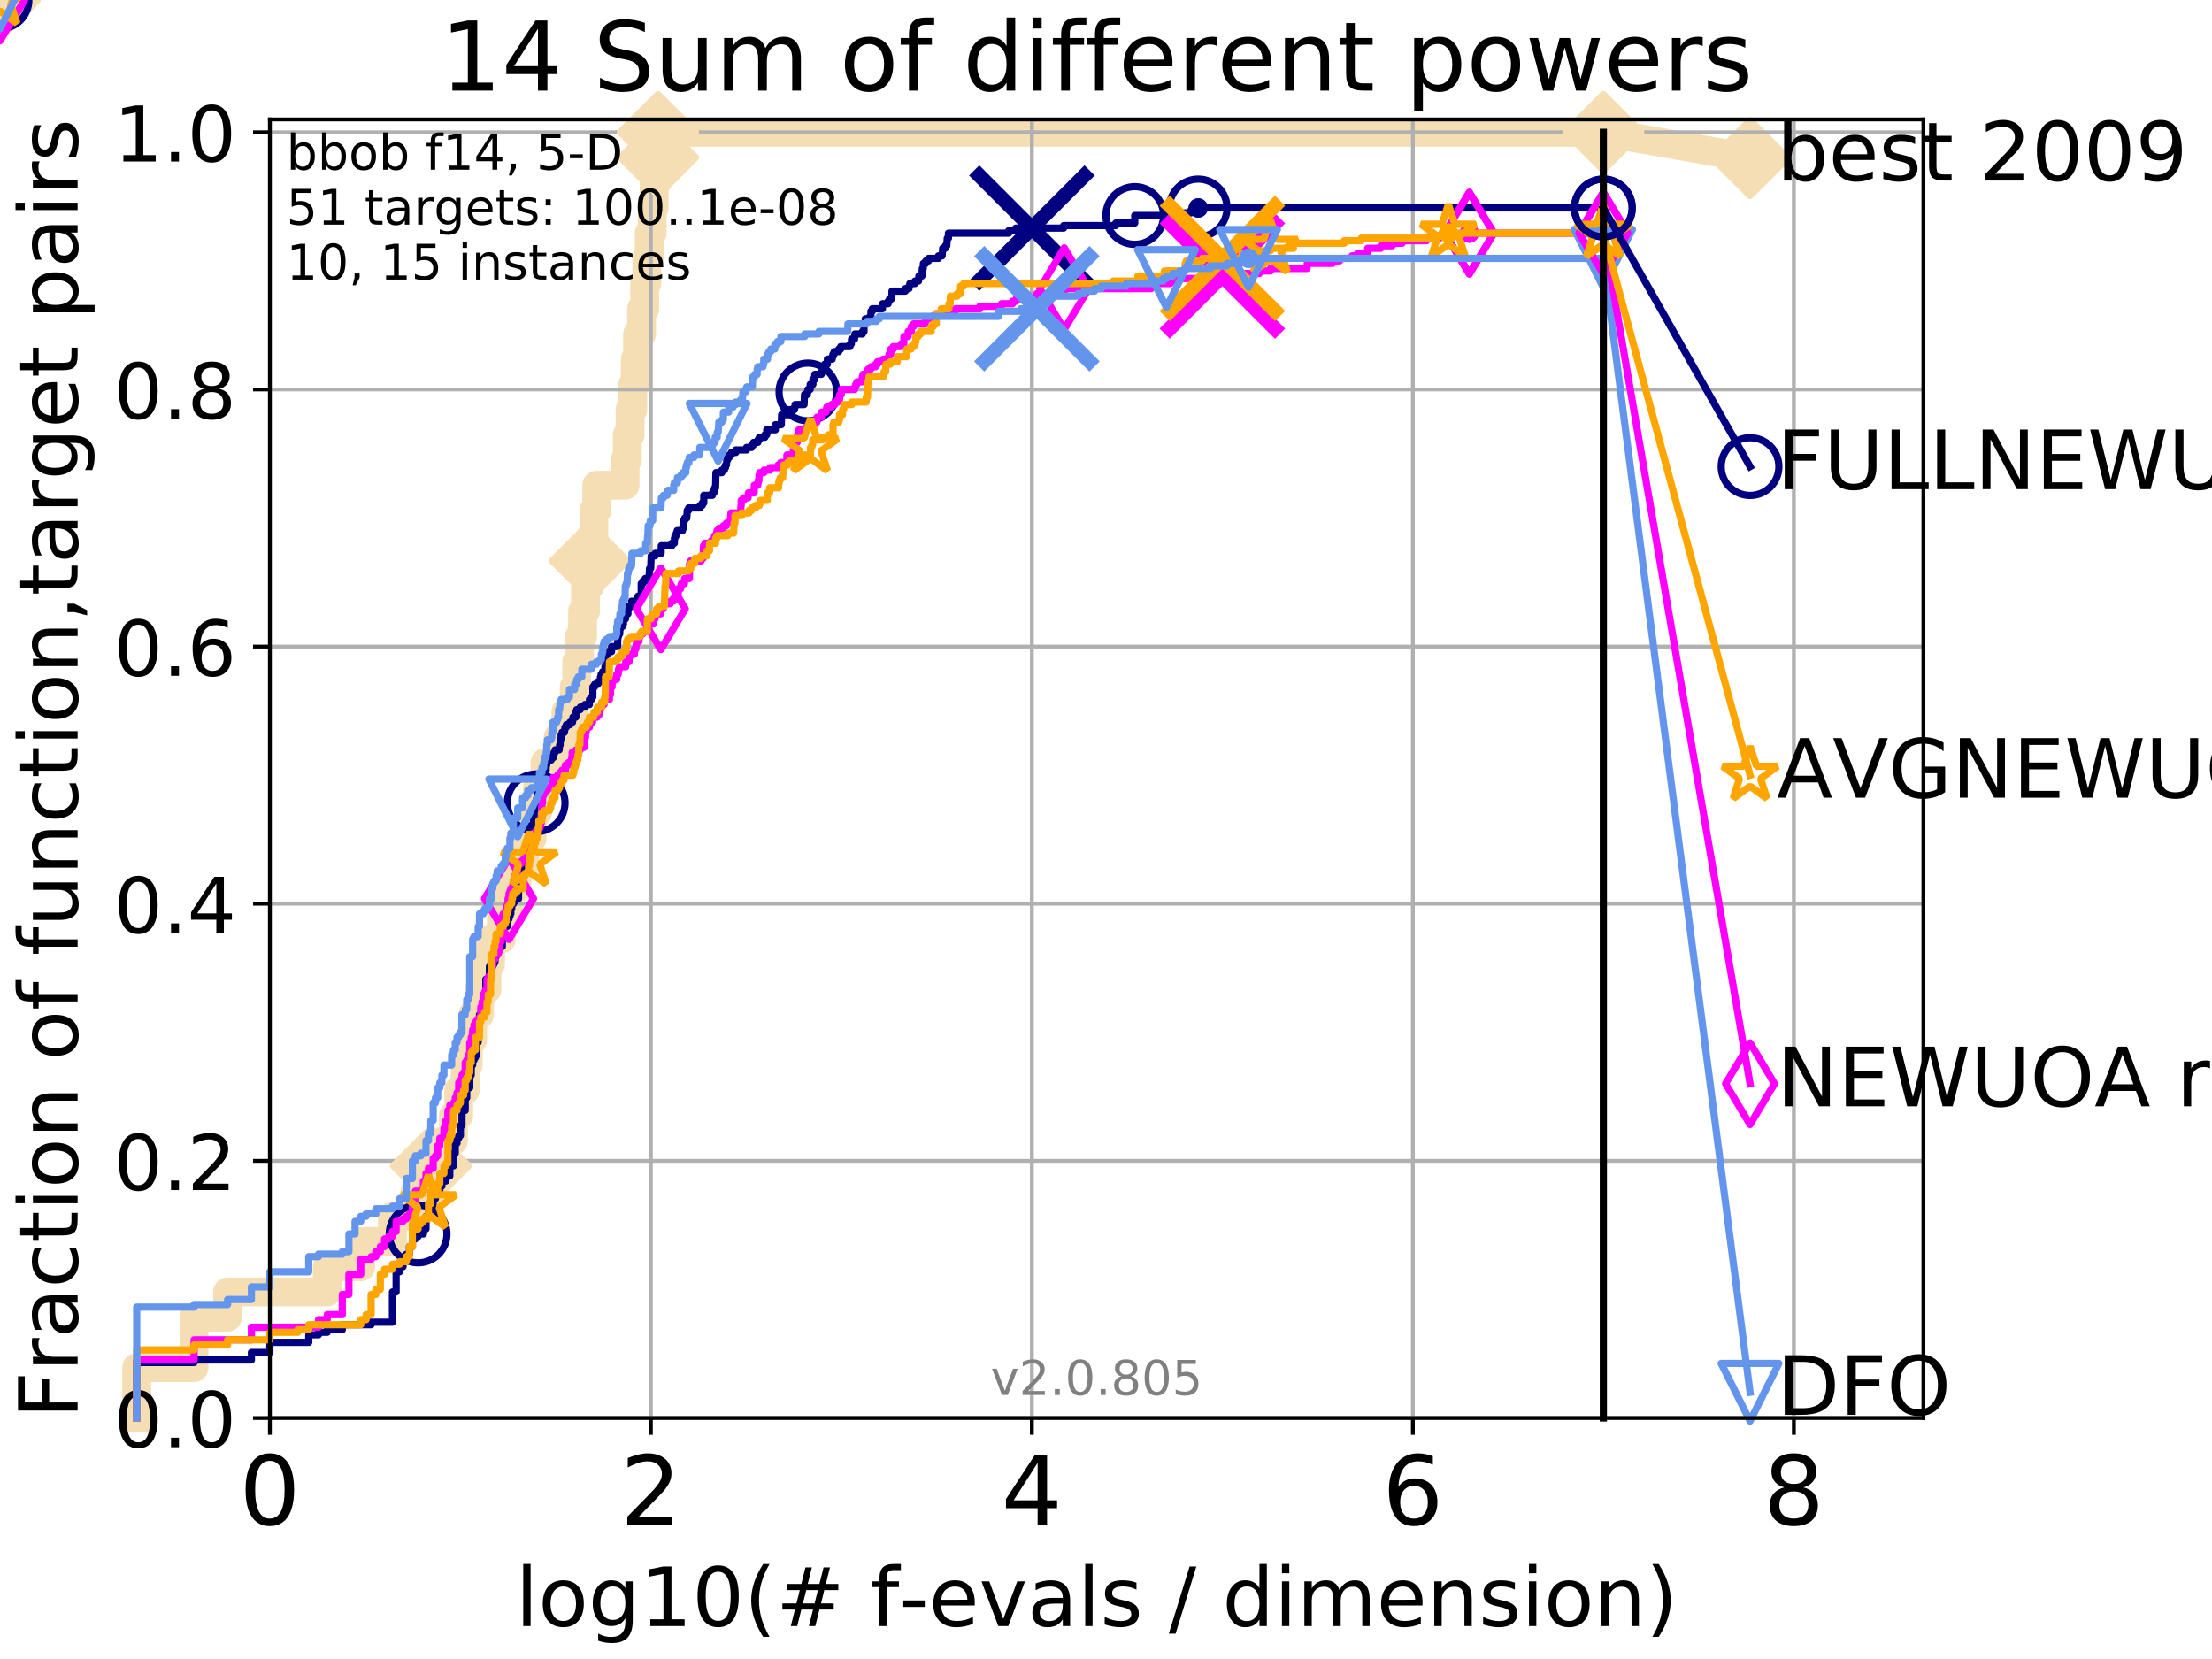 <?xml version="1.0" encoding="utf-8" standalone="no"?>
<!DOCTYPE svg PUBLIC "-//W3C//DTD SVG 1.1//EN"
  "http://www.w3.org/Graphics/SVG/1.1/DTD/svg11.dtd">
<!-- Created with matplotlib (http://matplotlib.org/) -->
<svg height="345pt" version="1.1" viewBox="0 0 460 345" width="460pt" xmlns="http://www.w3.org/2000/svg" xmlns:xlink="http://www.w3.org/1999/xlink">
 <defs>
  <style type="text/css">
*{stroke-linecap:butt;stroke-linejoin:round;}
  </style>
 </defs>
 <g id="figure_1">
  <g id="patch_1">
   <path d="M 0 345.6 
L 460.8 345.6 
L 460.8 0 
L 0 0 
z
" style="fill:#ffffff;"/>
  </g>
  <g id="axes_1">
   <g id="patch_2">
    <path d="M 56.12 294.88 
L 399.984 294.88 
L 399.984 24.84 
L 56.12 24.84 
z
" style="fill:#ffffff;"/>
   </g>
   <g id="line2d_1">
    <path d="M 28.43 294.88 
L 28.43 284.395 
L 40.355 284.395 
L 40.355 273.91 
L 47.331 273.91 
L 47.331 268.668 
L 68.046 268.668 
L 68.046 263.425 
L 75.021 263.425 
L 75.021 258.183 
L 81.611 258.183 
L 81.611 252.94 
L 86.364 252.94 
L 86.364 247.698 
L 89.599 247.698 
L 89.599 242.455 
L 92.321 242.455 
L 92.321 237.213 
L 94.301 237.213 
L 94.301 231.97 
L 95.388 231.97 
L 95.388 226.728 
L 96.738 226.728 
L 96.738 221.485 
L 97.375 221.485 
L 97.375 216.243 
L 98.289 216.243 
L 98.289 211 
L 99.712 211 
L 99.712 205.758 
L 101.277 205.758 
L 101.277 200.515 
L 102.009 200.515 
L 102.009 195.273 
L 104.247 195.273 
L 104.247 190.03 
L 105.848 190.03 
L 105.848 184.788 
L 107.488 184.788 
L 107.488 179.546 
L 109.144 179.546 
L 109.144 174.303 
L 110.654 174.303 
L 110.654 169.061 
L 111.773 169.061 
L 111.773 163.818 
L 113.327 163.818 
L 113.327 158.576 
L 116.067 158.576 
L 116.067 153.333 
L 117.678 153.333 
L 117.678 148.091 
L 119.414 148.091 
L 119.414 142.848 
L 119.927 142.848 
L 119.927 137.606 
L 120.508 137.606 
L 120.508 132.363 
L 121.148 132.363 
L 121.148 127.121 
L 121.765 127.121 
L 121.765 121.878 
L 122.652 121.878 
L 122.652 116.636 
L 123.008 116.636 
L 123.008 111.393 
L 123.495 111.393 
L 123.495 106.151 
L 124.101 106.151 
L 124.101 100.908 
L 129.984 100.908 
L 129.984 95.666 
L 130.448 95.666 
L 130.448 90.423 
L 131.032 90.423 
L 131.032 85.181 
L 131.598 85.181 
L 131.598 79.938 
L 132.104 79.938 
L 132.104 74.696 
L 132.596 74.696 
L 132.596 69.453 
L 133.424 69.453 
L 133.424 64.211 
L 134.066 64.211 
L 134.066 58.969 
L 134.505 58.969 
L 134.505 53.726 
L 135.004 53.726 
L 135.004 48.484 
L 135.624 48.484 
L 135.624 43.241 
L 136.026 43.241 
L 136.026 37.999 
L 136.548 37.999 
L 136.548 32.756 
L 136.834 32.756 
L 136.834 27.514 
L 333.43 27.514 
" style="fill:none;stroke:#f5deb3;stroke-linecap:square;stroke-width:6;"/>
   </g>
   <g id="line2d_2">
    <path d="M 0 0 
" style="fill:none;stroke:#f5deb3;stroke-linecap:square;stroke-width:6;"/>
    <defs>
     <path d="M -0 7.778 
L 7.778 0 
L 0 -7.778 
L -7.778 -0 
z
" id="m4b62e715ab" style="stroke:#f5deb3;stroke-linejoin:miter;stroke-width:1.5;"/>
    </defs>
    <g>
     <use style="fill:#f5deb3;stroke:#f5deb3;stroke-linejoin:miter;stroke-width:1.5;" x="0" xlink:href="#m4b62e715ab" y="0"/>
    </g>
   </g>
   <g id="line2d_3">
    <path d="M 333.43 27.514 
L 363.934 32.861 
" style="fill:none;stroke:#f5deb3;stroke-linecap:square;stroke-width:6;"/>
    <g>
     <use style="fill:#f5deb3;stroke:#f5deb3;stroke-linejoin:miter;stroke-width:1.5;" x="333.43" xlink:href="#m4b62e715ab" y="27.514"/>
     <use style="fill:#f5deb3;stroke:#f5deb3;stroke-linejoin:miter;stroke-width:1.5;" x="363.934" xlink:href="#m4b62e715ab" y="32.861"/>
    </g>
   </g>
   <g id="matplotlib.axis_1">
    <g id="xtick_1">
     <g id="line2d_4">
      <path clip-path="url(#p1abeaf696a)" d="M 56.12 294.88 
L 56.12 24.84 
" style="fill:none;stroke:#b0b0b0;stroke-linecap:square;stroke-width:0.8;"/>
     </g>
     <g id="line2d_5">
      <defs>
       <path d="M 0 0 
L 0 3.5 
" id="mbd6f0554af" style="stroke:#000000;stroke-width:0.8;"/>
      </defs>
      <g>
       <use style="stroke:#000000;stroke-width:0.8;" x="56.12" xlink:href="#mbd6f0554af" y="294.88"/>
      </g>
     </g>
     <g id="text_1">
      <!-- 0 -->
      <defs>
       <path d="M 31.781 66.406 
Q 24.172 66.406 20.328 58.906 
Q 16.5 51.422 16.5 36.375 
Q 16.5 21.391 20.328 13.891 
Q 24.172 6.391 31.781 6.391 
Q 39.453 6.391 43.281 13.891 
Q 47.125 21.391 47.125 36.375 
Q 47.125 51.422 43.281 58.906 
Q 39.453 66.406 31.781 66.406 
z
M 31.781 74.219 
Q 44.047 74.219 50.516 64.516 
Q 56.984 54.828 56.984 36.375 
Q 56.984 17.969 50.516 8.266 
Q 44.047 -1.422 31.781 -1.422 
Q 19.531 -1.422 13.062 8.266 
Q 6.594 17.969 6.594 36.375 
Q 6.594 54.828 13.062 64.516 
Q 19.531 74.219 31.781 74.219 
z
" id="DejaVuSans-30"/>
      </defs>
      <g transform="translate(49.758 317.077)scale(0.2 -0.2)">
       <use xlink:href="#DejaVuSans-30"/>
      </g>
     </g>
    </g>
    <g id="xtick_2">
     <g id="line2d_6">
      <path clip-path="url(#p1abeaf696a)" d="M 135.351 294.88 
L 135.351 24.84 
" style="fill:none;stroke:#b0b0b0;stroke-linecap:square;stroke-width:0.8;"/>
     </g>
     <g id="line2d_7">
      <g>
       <use style="stroke:#000000;stroke-width:0.8;" x="135.351" xlink:href="#mbd6f0554af" y="294.88"/>
      </g>
     </g>
     <g id="text_2">
      <!-- 2 -->
      <defs>
       <path d="M 19.188 8.297 
L 53.609 8.297 
L 53.609 0 
L 7.328 0 
L 7.328 8.297 
Q 12.938 14.109 22.625 23.891 
Q 32.328 33.688 34.812 36.531 
Q 39.547 41.844 41.422 45.531 
Q 43.312 49.219 43.312 52.781 
Q 43.312 58.594 39.234 62.25 
Q 35.156 65.922 28.609 65.922 
Q 23.969 65.922 18.812 64.312 
Q 13.672 62.703 7.812 59.422 
L 7.812 69.391 
Q 13.766 71.781 18.938 73 
Q 24.125 74.219 28.422 74.219 
Q 39.75 74.219 46.484 68.547 
Q 53.219 62.891 53.219 53.422 
Q 53.219 48.922 51.531 44.891 
Q 49.859 40.875 45.406 35.406 
Q 44.188 33.984 37.641 27.219 
Q 31.109 20.453 19.188 8.297 
z
" id="DejaVuSans-32"/>
      </defs>
      <g transform="translate(128.989 317.077)scale(0.2 -0.2)">
       <use xlink:href="#DejaVuSans-32"/>
      </g>
     </g>
    </g>
    <g id="xtick_3">
     <g id="line2d_8">
      <path clip-path="url(#p1abeaf696a)" d="M 214.583 294.88 
L 214.583 24.84 
" style="fill:none;stroke:#b0b0b0;stroke-linecap:square;stroke-width:0.8;"/>
     </g>
     <g id="line2d_9">
      <g>
       <use style="stroke:#000000;stroke-width:0.8;" x="214.583" xlink:href="#mbd6f0554af" y="294.88"/>
      </g>
     </g>
     <g id="text_3">
      <!-- 4 -->
      <defs>
       <path d="M 37.797 64.312 
L 12.891 25.391 
L 37.797 25.391 
z
M 35.203 72.906 
L 47.609 72.906 
L 47.609 25.391 
L 58.016 25.391 
L 58.016 17.188 
L 47.609 17.188 
L 47.609 0 
L 37.797 0 
L 37.797 17.188 
L 4.891 17.188 
L 4.891 26.703 
z
" id="DejaVuSans-34"/>
      </defs>
      <g transform="translate(208.22 317.077)scale(0.2 -0.2)">
       <use xlink:href="#DejaVuSans-34"/>
      </g>
     </g>
    </g>
    <g id="xtick_4">
     <g id="line2d_10">
      <path clip-path="url(#p1abeaf696a)" d="M 293.814 294.88 
L 293.814 24.84 
" style="fill:none;stroke:#b0b0b0;stroke-linecap:square;stroke-width:0.8;"/>
     </g>
     <g id="line2d_11">
      <g>
       <use style="stroke:#000000;stroke-width:0.8;" x="293.814" xlink:href="#mbd6f0554af" y="294.88"/>
      </g>
     </g>
     <g id="text_4">
      <!-- 6 -->
      <defs>
       <path d="M 33.016 40.375 
Q 26.375 40.375 22.484 35.828 
Q 18.609 31.297 18.609 23.391 
Q 18.609 15.531 22.484 10.953 
Q 26.375 6.391 33.016 6.391 
Q 39.656 6.391 43.531 10.953 
Q 47.406 15.531 47.406 23.391 
Q 47.406 31.297 43.531 35.828 
Q 39.656 40.375 33.016 40.375 
z
M 52.594 71.297 
L 52.594 62.312 
Q 48.875 64.062 45.094 64.984 
Q 41.312 65.922 37.594 65.922 
Q 27.828 65.922 22.672 59.328 
Q 17.531 52.734 16.797 39.406 
Q 19.672 43.656 24.016 45.922 
Q 28.375 48.188 33.594 48.188 
Q 44.578 48.188 50.953 41.516 
Q 57.328 34.859 57.328 23.391 
Q 57.328 12.156 50.688 5.359 
Q 44.047 -1.422 33.016 -1.422 
Q 20.359 -1.422 13.672 8.266 
Q 6.984 17.969 6.984 36.375 
Q 6.984 53.656 15.188 63.938 
Q 23.391 74.219 37.203 74.219 
Q 40.922 74.219 44.703 73.484 
Q 48.484 72.75 52.594 71.297 
z
" id="DejaVuSans-36"/>
      </defs>
      <g transform="translate(287.452 317.077)scale(0.2 -0.2)">
       <use xlink:href="#DejaVuSans-36"/>
      </g>
     </g>
    </g>
    <g id="xtick_5">
     <g id="line2d_12">
      <path clip-path="url(#p1abeaf696a)" d="M 373.045 294.88 
L 373.045 24.84 
" style="fill:none;stroke:#b0b0b0;stroke-linecap:square;stroke-width:0.8;"/>
     </g>
     <g id="line2d_13">
      <g>
       <use style="stroke:#000000;stroke-width:0.8;" x="373.045" xlink:href="#mbd6f0554af" y="294.88"/>
      </g>
     </g>
     <g id="text_5">
      <!-- 8 -->
      <defs>
       <path d="M 31.781 34.625 
Q 24.75 34.625 20.719 30.859 
Q 16.703 27.094 16.703 20.516 
Q 16.703 13.922 20.719 10.156 
Q 24.75 6.391 31.781 6.391 
Q 38.812 6.391 42.859 10.172 
Q 46.922 13.969 46.922 20.516 
Q 46.922 27.094 42.891 30.859 
Q 38.875 34.625 31.781 34.625 
z
M 21.922 38.812 
Q 15.578 40.375 12.031 44.719 
Q 8.5 49.078 8.5 55.328 
Q 8.5 64.062 14.719 69.141 
Q 20.953 74.219 31.781 74.219 
Q 42.672 74.219 48.875 69.141 
Q 55.078 64.062 55.078 55.328 
Q 55.078 49.078 51.531 44.719 
Q 48 40.375 41.703 38.812 
Q 48.828 37.156 52.797 32.312 
Q 56.781 27.484 56.781 20.516 
Q 56.781 9.906 50.312 4.234 
Q 43.844 -1.422 31.781 -1.422 
Q 19.734 -1.422 13.25 4.234 
Q 6.781 9.906 6.781 20.516 
Q 6.781 27.484 10.781 32.312 
Q 14.797 37.156 21.922 38.812 
z
M 18.312 54.391 
Q 18.312 48.734 21.844 45.562 
Q 25.391 42.391 31.781 42.391 
Q 38.141 42.391 41.719 45.562 
Q 45.312 48.734 45.312 54.391 
Q 45.312 60.062 41.719 63.234 
Q 38.141 66.406 31.781 66.406 
Q 25.391 66.406 21.844 63.234 
Q 18.312 60.062 18.312 54.391 
z
" id="DejaVuSans-38"/>
      </defs>
      <g transform="translate(366.683 317.077)scale(0.2 -0.2)">
       <use xlink:href="#DejaVuSans-38"/>
      </g>
     </g>
    </g>
    <g id="text_6">
     <!-- log10(# f-evals / dimension) -->
     <defs>
      <path d="M 9.422 75.984 
L 18.406 75.984 
L 18.406 0 
L 9.422 0 
z
" id="DejaVuSans-6c"/>
      <path d="M 30.609 48.391 
Q 23.391 48.391 19.188 42.75 
Q 14.984 37.109 14.984 27.297 
Q 14.984 17.484 19.156 11.844 
Q 23.344 6.203 30.609 6.203 
Q 37.797 6.203 41.984 11.859 
Q 46.188 17.531 46.188 27.297 
Q 46.188 37.016 41.984 42.703 
Q 37.797 48.391 30.609 48.391 
z
M 30.609 56 
Q 42.328 56 49.016 48.375 
Q 55.719 40.766 55.719 27.297 
Q 55.719 13.875 49.016 6.219 
Q 42.328 -1.422 30.609 -1.422 
Q 18.844 -1.422 12.172 6.219 
Q 5.516 13.875 5.516 27.297 
Q 5.516 40.766 12.172 48.375 
Q 18.844 56 30.609 56 
z
" id="DejaVuSans-6f"/>
      <path d="M 45.406 27.984 
Q 45.406 37.75 41.375 43.109 
Q 37.359 48.484 30.078 48.484 
Q 22.859 48.484 18.828 43.109 
Q 14.797 37.75 14.797 27.984 
Q 14.797 18.266 18.828 12.891 
Q 22.859 7.516 30.078 7.516 
Q 37.359 7.516 41.375 12.891 
Q 45.406 18.266 45.406 27.984 
z
M 54.391 6.781 
Q 54.391 -7.172 48.188 -13.984 
Q 42 -20.797 29.203 -20.797 
Q 24.469 -20.797 20.266 -20.094 
Q 16.062 -19.391 12.109 -17.922 
L 12.109 -9.188 
Q 16.062 -11.328 19.922 -12.344 
Q 23.781 -13.375 27.781 -13.375 
Q 36.625 -13.375 41.016 -8.766 
Q 45.406 -4.156 45.406 5.172 
L 45.406 9.625 
Q 42.625 4.781 38.281 2.391 
Q 33.938 0 27.875 0 
Q 17.828 0 11.672 7.656 
Q 5.516 15.328 5.516 27.984 
Q 5.516 40.672 11.672 48.328 
Q 17.828 56 27.875 56 
Q 33.938 56 38.281 53.609 
Q 42.625 51.219 45.406 46.391 
L 45.406 54.688 
L 54.391 54.688 
z
" id="DejaVuSans-67"/>
      <path d="M 12.406 8.297 
L 28.516 8.297 
L 28.516 63.922 
L 10.984 60.406 
L 10.984 69.391 
L 28.422 72.906 
L 38.281 72.906 
L 38.281 8.297 
L 54.391 8.297 
L 54.391 0 
L 12.406 0 
z
" id="DejaVuSans-31"/>
      <path d="M 31 75.875 
Q 24.469 64.656 21.281 53.656 
Q 18.109 42.672 18.109 31.391 
Q 18.109 20.125 21.312 9.062 
Q 24.516 -2 31 -13.188 
L 23.188 -13.188 
Q 15.875 -1.703 12.234 9.375 
Q 8.594 20.453 8.594 31.391 
Q 8.594 42.281 12.203 53.312 
Q 15.828 64.359 23.188 75.875 
z
" id="DejaVuSans-28"/>
      <path d="M 51.125 44 
L 36.922 44 
L 32.812 27.688 
L 47.125 27.688 
z
M 43.797 71.781 
L 38.719 51.516 
L 52.984 51.516 
L 58.109 71.781 
L 65.922 71.781 
L 60.891 51.516 
L 76.125 51.516 
L 76.125 44 
L 58.984 44 
L 54.984 27.688 
L 70.516 27.688 
L 70.516 20.219 
L 53.078 20.219 
L 48 0 
L 40.188 0 
L 45.219 20.219 
L 30.906 20.219 
L 25.875 0 
L 18.016 0 
L 23.094 20.219 
L 7.719 20.219 
L 7.719 27.688 
L 24.906 27.688 
L 29 44 
L 13.281 44 
L 13.281 51.516 
L 30.906 51.516 
L 35.891 71.781 
z
" id="DejaVuSans-23"/>
      <path id="DejaVuSans-20"/>
      <path d="M 37.109 75.984 
L 37.109 68.5 
L 28.516 68.5 
Q 23.688 68.5 21.797 66.547 
Q 19.922 64.594 19.922 59.516 
L 19.922 54.688 
L 34.719 54.688 
L 34.719 47.703 
L 19.922 47.703 
L 19.922 0 
L 10.891 0 
L 10.891 47.703 
L 2.297 47.703 
L 2.297 54.688 
L 10.891 54.688 
L 10.891 58.5 
Q 10.891 67.625 15.141 71.797 
Q 19.391 75.984 28.609 75.984 
z
" id="DejaVuSans-66"/>
      <path d="M 4.891 31.391 
L 31.203 31.391 
L 31.203 23.391 
L 4.891 23.391 
z
" id="DejaVuSans-2d"/>
      <path d="M 56.203 29.594 
L 56.203 25.203 
L 14.891 25.203 
Q 15.484 15.922 20.484 11.062 
Q 25.484 6.203 34.422 6.203 
Q 39.594 6.203 44.453 7.469 
Q 49.312 8.734 54.109 11.281 
L 54.109 2.781 
Q 49.266 0.734 44.188 -0.344 
Q 39.109 -1.422 33.891 -1.422 
Q 20.797 -1.422 13.156 6.188 
Q 5.516 13.812 5.516 26.812 
Q 5.516 40.234 12.766 48.109 
Q 20.016 56 32.328 56 
Q 43.359 56 49.781 48.891 
Q 56.203 41.797 56.203 29.594 
z
M 47.219 32.234 
Q 47.125 39.594 43.094 43.984 
Q 39.062 48.391 32.422 48.391 
Q 24.906 48.391 20.391 44.141 
Q 15.875 39.891 15.188 32.172 
z
" id="DejaVuSans-65"/>
      <path d="M 2.984 54.688 
L 12.5 54.688 
L 29.594 8.797 
L 46.688 54.688 
L 56.203 54.688 
L 35.688 0 
L 23.484 0 
z
" id="DejaVuSans-76"/>
      <path d="M 34.281 27.484 
Q 23.391 27.484 19.188 25 
Q 14.984 22.516 14.984 16.5 
Q 14.984 11.719 18.141 8.906 
Q 21.297 6.109 26.703 6.109 
Q 34.188 6.109 38.703 11.406 
Q 43.219 16.703 43.219 25.484 
L 43.219 27.484 
z
M 52.203 31.203 
L 52.203 0 
L 43.219 0 
L 43.219 8.297 
Q 40.141 3.328 35.547 0.953 
Q 30.953 -1.422 24.312 -1.422 
Q 15.922 -1.422 10.953 3.297 
Q 6 8.016 6 15.922 
Q 6 25.141 12.172 29.828 
Q 18.359 34.516 30.609 34.516 
L 43.219 34.516 
L 43.219 35.406 
Q 43.219 41.609 39.141 45 
Q 35.062 48.391 27.688 48.391 
Q 23 48.391 18.547 47.266 
Q 14.109 46.141 10.016 43.891 
L 10.016 52.203 
Q 14.938 54.109 19.578 55.047 
Q 24.219 56 28.609 56 
Q 40.484 56 46.344 49.844 
Q 52.203 43.703 52.203 31.203 
z
" id="DejaVuSans-61"/>
      <path d="M 44.281 53.078 
L 44.281 44.578 
Q 40.484 46.531 36.375 47.5 
Q 32.281 48.484 27.875 48.484 
Q 21.188 48.484 17.844 46.438 
Q 14.5 44.391 14.5 40.281 
Q 14.5 37.156 16.891 35.375 
Q 19.281 33.594 26.516 31.984 
L 29.594 31.297 
Q 39.156 29.25 43.188 25.516 
Q 47.219 21.781 47.219 15.094 
Q 47.219 7.469 41.188 3.016 
Q 35.156 -1.422 24.609 -1.422 
Q 20.219 -1.422 15.453 -0.562 
Q 10.688 0.297 5.422 2 
L 5.422 11.281 
Q 10.406 8.688 15.234 7.391 
Q 20.062 6.109 24.812 6.109 
Q 31.156 6.109 34.562 8.281 
Q 37.984 10.453 37.984 14.406 
Q 37.984 18.062 35.516 20.016 
Q 33.062 21.969 24.703 23.781 
L 21.578 24.516 
Q 13.234 26.266 9.516 29.906 
Q 5.812 33.547 5.812 39.891 
Q 5.812 47.609 11.281 51.797 
Q 16.75 56 26.812 56 
Q 31.781 56 36.172 55.266 
Q 40.578 54.547 44.281 53.078 
z
" id="DejaVuSans-73"/>
      <path d="M 25.391 72.906 
L 33.688 72.906 
L 8.297 -9.281 
L 0 -9.281 
z
" id="DejaVuSans-2f"/>
      <path d="M 45.406 46.391 
L 45.406 75.984 
L 54.391 75.984 
L 54.391 0 
L 45.406 0 
L 45.406 8.203 
Q 42.578 3.328 38.25 0.953 
Q 33.938 -1.422 27.875 -1.422 
Q 17.969 -1.422 11.734 6.484 
Q 5.516 14.406 5.516 27.297 
Q 5.516 40.188 11.734 48.094 
Q 17.969 56 27.875 56 
Q 33.938 56 38.25 53.625 
Q 42.578 51.266 45.406 46.391 
z
M 14.797 27.297 
Q 14.797 17.391 18.875 11.75 
Q 22.953 6.109 30.078 6.109 
Q 37.203 6.109 41.297 11.75 
Q 45.406 17.391 45.406 27.297 
Q 45.406 37.203 41.297 42.844 
Q 37.203 48.484 30.078 48.484 
Q 22.953 48.484 18.875 42.844 
Q 14.797 37.203 14.797 27.297 
z
" id="DejaVuSans-64"/>
      <path d="M 9.422 54.688 
L 18.406 54.688 
L 18.406 0 
L 9.422 0 
z
M 9.422 75.984 
L 18.406 75.984 
L 18.406 64.594 
L 9.422 64.594 
z
" id="DejaVuSans-69"/>
      <path d="M 52 44.188 
Q 55.375 50.25 60.062 53.125 
Q 64.75 56 71.094 56 
Q 79.641 56 84.281 50.016 
Q 88.922 44.047 88.922 33.016 
L 88.922 0 
L 79.891 0 
L 79.891 32.719 
Q 79.891 40.578 77.094 44.375 
Q 74.312 48.188 68.609 48.188 
Q 61.625 48.188 57.562 43.547 
Q 53.516 38.922 53.516 30.906 
L 53.516 0 
L 44.484 0 
L 44.484 32.719 
Q 44.484 40.625 41.703 44.406 
Q 38.922 48.188 33.109 48.188 
Q 26.219 48.188 22.156 43.531 
Q 18.109 38.875 18.109 30.906 
L 18.109 0 
L 9.078 0 
L 9.078 54.688 
L 18.109 54.688 
L 18.109 46.188 
Q 21.188 51.219 25.484 53.609 
Q 29.781 56 35.688 56 
Q 41.656 56 45.828 52.969 
Q 50 49.953 52 44.188 
z
" id="DejaVuSans-6d"/>
      <path d="M 54.891 33.016 
L 54.891 0 
L 45.906 0 
L 45.906 32.719 
Q 45.906 40.484 42.875 44.328 
Q 39.844 48.188 33.797 48.188 
Q 26.516 48.188 22.312 43.547 
Q 18.109 38.922 18.109 30.906 
L 18.109 0 
L 9.078 0 
L 9.078 54.688 
L 18.109 54.688 
L 18.109 46.188 
Q 21.344 51.125 25.703 53.562 
Q 30.078 56 35.797 56 
Q 45.219 56 50.047 50.172 
Q 54.891 44.344 54.891 33.016 
z
" id="DejaVuSans-6e"/>
      <path d="M 8.016 75.875 
L 15.828 75.875 
Q 23.141 64.359 26.781 53.312 
Q 30.422 42.281 30.422 31.391 
Q 30.422 20.453 26.781 9.375 
Q 23.141 -1.703 15.828 -13.188 
L 8.016 -13.188 
Q 14.5 -2 17.703 9.062 
Q 20.906 20.125 20.906 31.391 
Q 20.906 42.672 17.703 53.656 
Q 14.5 64.656 8.016 75.875 
z
" id="DejaVuSans-29"/>
     </defs>
     <g transform="translate(107.211 338.154)scale(0.17 -0.17)">
      <use xlink:href="#DejaVuSans-6c"/>
      <use x="27.783" xlink:href="#DejaVuSans-6f"/>
      <use x="88.965" xlink:href="#DejaVuSans-67"/>
      <use x="152.441" xlink:href="#DejaVuSans-31"/>
      <use x="216.064" xlink:href="#DejaVuSans-30"/>
      <use x="279.688" xlink:href="#DejaVuSans-28"/>
      <use x="318.701" xlink:href="#DejaVuSans-23"/>
      <use x="402.49" xlink:href="#DejaVuSans-20"/>
      <use x="434.277" xlink:href="#DejaVuSans-66"/>
      <use x="469.404" xlink:href="#DejaVuSans-2d"/>
      <use x="505.488" xlink:href="#DejaVuSans-65"/>
      <use x="567.012" xlink:href="#DejaVuSans-76"/>
      <use x="626.191" xlink:href="#DejaVuSans-61"/>
      <use x="687.471" xlink:href="#DejaVuSans-6c"/>
      <use x="715.254" xlink:href="#DejaVuSans-73"/>
      <use x="767.354" xlink:href="#DejaVuSans-20"/>
      <use x="799.141" xlink:href="#DejaVuSans-2f"/>
      <use x="832.832" xlink:href="#DejaVuSans-20"/>
      <use x="864.619" xlink:href="#DejaVuSans-64"/>
      <use x="928.096" xlink:href="#DejaVuSans-69"/>
      <use x="955.879" xlink:href="#DejaVuSans-6d"/>
      <use x="1053.291" xlink:href="#DejaVuSans-65"/>
      <use x="1114.814" xlink:href="#DejaVuSans-6e"/>
      <use x="1178.193" xlink:href="#DejaVuSans-73"/>
      <use x="1230.293" xlink:href="#DejaVuSans-69"/>
      <use x="1258.076" xlink:href="#DejaVuSans-6f"/>
      <use x="1319.258" xlink:href="#DejaVuSans-6e"/>
      <use x="1382.637" xlink:href="#DejaVuSans-29"/>
     </g>
    </g>
   </g>
   <g id="matplotlib.axis_2">
    <g id="ytick_1">
     <g id="line2d_14">
      <path clip-path="url(#p1abeaf696a)" d="M 56.12 294.88 
L 399.984 294.88 
" style="fill:none;stroke:#b0b0b0;stroke-linecap:square;stroke-width:0.8;"/>
     </g>
     <g id="line2d_15">
      <defs>
       <path d="M 0 0 
L -3.5 0 
" id="ma5d5f1238b" style="stroke:#000000;stroke-width:0.8;"/>
      </defs>
      <g>
       <use style="stroke:#000000;stroke-width:0.8;" x="56.12" xlink:href="#ma5d5f1238b" y="294.88"/>
      </g>
     </g>
     <g id="text_7">
      <!-- 0.0 -->
      <defs>
       <path d="M 10.688 12.406 
L 21 12.406 
L 21 0 
L 10.688 0 
z
" id="DejaVuSans-2e"/>
      </defs>
      <g transform="translate(23.675 300.959)scale(0.16 -0.16)">
       <use xlink:href="#DejaVuSans-30"/>
       <use x="63.623" xlink:href="#DejaVuSans-2e"/>
       <use x="95.41" xlink:href="#DejaVuSans-30"/>
      </g>
     </g>
    </g>
    <g id="ytick_2">
     <g id="line2d_16">
      <path clip-path="url(#p1abeaf696a)" d="M 56.12 241.407 
L 399.984 241.407 
" style="fill:none;stroke:#b0b0b0;stroke-linecap:square;stroke-width:0.8;"/>
     </g>
     <g id="line2d_17">
      <g>
       <use style="stroke:#000000;stroke-width:0.8;" x="56.12" xlink:href="#ma5d5f1238b" y="241.407"/>
      </g>
     </g>
     <g id="text_8">
      <!-- 0.2 -->
      <g transform="translate(23.675 247.485)scale(0.16 -0.16)">
       <use xlink:href="#DejaVuSans-30"/>
       <use x="63.623" xlink:href="#DejaVuSans-2e"/>
       <use x="95.41" xlink:href="#DejaVuSans-32"/>
      </g>
     </g>
    </g>
    <g id="ytick_3">
     <g id="line2d_18">
      <path clip-path="url(#p1abeaf696a)" d="M 56.12 187.933 
L 399.984 187.933 
" style="fill:none;stroke:#b0b0b0;stroke-linecap:square;stroke-width:0.8;"/>
     </g>
     <g id="line2d_19">
      <g>
       <use style="stroke:#000000;stroke-width:0.8;" x="56.12" xlink:href="#ma5d5f1238b" y="187.933"/>
      </g>
     </g>
     <g id="text_9">
      <!-- 0.4 -->
      <g transform="translate(23.675 194.012)scale(0.16 -0.16)">
       <use xlink:href="#DejaVuSans-30"/>
       <use x="63.623" xlink:href="#DejaVuSans-2e"/>
       <use x="95.41" xlink:href="#DejaVuSans-34"/>
      </g>
     </g>
    </g>
    <g id="ytick_4">
     <g id="line2d_20">
      <path clip-path="url(#p1abeaf696a)" d="M 56.12 134.46 
L 399.984 134.46 
" style="fill:none;stroke:#b0b0b0;stroke-linecap:square;stroke-width:0.8;"/>
     </g>
     <g id="line2d_21">
      <g>
       <use style="stroke:#000000;stroke-width:0.8;" x="56.12" xlink:href="#ma5d5f1238b" y="134.46"/>
      </g>
     </g>
     <g id="text_10">
      <!-- 0.6 -->
      <g transform="translate(23.675 140.539)scale(0.16 -0.16)">
       <use xlink:href="#DejaVuSans-30"/>
       <use x="63.623" xlink:href="#DejaVuSans-2e"/>
       <use x="95.41" xlink:href="#DejaVuSans-36"/>
      </g>
     </g>
    </g>
    <g id="ytick_5">
     <g id="line2d_22">
      <path clip-path="url(#p1abeaf696a)" d="M 56.12 80.987 
L 399.984 80.987 
" style="fill:none;stroke:#b0b0b0;stroke-linecap:square;stroke-width:0.8;"/>
     </g>
     <g id="line2d_23">
      <g>
       <use style="stroke:#000000;stroke-width:0.8;" x="56.12" xlink:href="#ma5d5f1238b" y="80.987"/>
      </g>
     </g>
     <g id="text_11">
      <!-- 0.8 -->
      <g transform="translate(23.675 87.066)scale(0.16 -0.16)">
       <use xlink:href="#DejaVuSans-30"/>
       <use x="63.623" xlink:href="#DejaVuSans-2e"/>
       <use x="95.41" xlink:href="#DejaVuSans-38"/>
      </g>
     </g>
    </g>
    <g id="ytick_6">
     <g id="line2d_24">
      <path clip-path="url(#p1abeaf696a)" d="M 56.12 27.514 
L 399.984 27.514 
" style="fill:none;stroke:#b0b0b0;stroke-linecap:square;stroke-width:0.8;"/>
     </g>
     <g id="line2d_25">
      <g>
       <use style="stroke:#000000;stroke-width:0.8;" x="56.12" xlink:href="#ma5d5f1238b" y="27.514"/>
      </g>
     </g>
     <g id="text_12">
      <!-- 1.0 -->
      <g transform="translate(23.675 33.592)scale(0.16 -0.16)">
       <use xlink:href="#DejaVuSans-31"/>
       <use x="63.623" xlink:href="#DejaVuSans-2e"/>
       <use x="95.41" xlink:href="#DejaVuSans-30"/>
      </g>
     </g>
    </g>
    <g id="text_13">
     <!-- Fraction of function,target pairs -->
     <defs>
      <path d="M 9.812 72.906 
L 51.703 72.906 
L 51.703 64.594 
L 19.672 64.594 
L 19.672 43.109 
L 48.578 43.109 
L 48.578 34.812 
L 19.672 34.812 
L 19.672 0 
L 9.812 0 
z
" id="DejaVuSans-46"/>
      <path d="M 41.109 46.297 
Q 39.594 47.172 37.812 47.578 
Q 36.031 48 33.891 48 
Q 26.266 48 22.188 43.047 
Q 18.109 38.094 18.109 28.812 
L 18.109 0 
L 9.078 0 
L 9.078 54.688 
L 18.109 54.688 
L 18.109 46.188 
Q 20.953 51.172 25.484 53.578 
Q 30.031 56 36.531 56 
Q 37.453 56 38.578 55.875 
Q 39.703 55.766 41.062 55.516 
z
" id="DejaVuSans-72"/>
      <path d="M 48.781 52.594 
L 48.781 44.188 
Q 44.969 46.297 41.141 47.344 
Q 37.312 48.391 33.406 48.391 
Q 24.656 48.391 19.812 42.844 
Q 14.984 37.312 14.984 27.297 
Q 14.984 17.281 19.812 11.734 
Q 24.656 6.203 33.406 6.203 
Q 37.312 6.203 41.141 7.25 
Q 44.969 8.297 48.781 10.406 
L 48.781 2.094 
Q 45.016 0.344 40.984 -0.531 
Q 36.969 -1.422 32.422 -1.422 
Q 20.062 -1.422 12.781 6.344 
Q 5.516 14.109 5.516 27.297 
Q 5.516 40.672 12.859 48.328 
Q 20.219 56 33.016 56 
Q 37.156 56 41.109 55.141 
Q 45.062 54.297 48.781 52.594 
z
" id="DejaVuSans-63"/>
      <path d="M 18.312 70.219 
L 18.312 54.688 
L 36.812 54.688 
L 36.812 47.703 
L 18.312 47.703 
L 18.312 18.016 
Q 18.312 11.328 20.141 9.422 
Q 21.969 7.516 27.594 7.516 
L 36.812 7.516 
L 36.812 0 
L 27.594 0 
Q 17.188 0 13.234 3.875 
Q 9.281 7.766 9.281 18.016 
L 9.281 47.703 
L 2.688 47.703 
L 2.688 54.688 
L 9.281 54.688 
L 9.281 70.219 
z
" id="DejaVuSans-74"/>
      <path d="M 8.5 21.578 
L 8.5 54.688 
L 17.484 54.688 
L 17.484 21.922 
Q 17.484 14.156 20.5 10.266 
Q 23.531 6.391 29.594 6.391 
Q 36.859 6.391 41.078 11.031 
Q 45.312 15.672 45.312 23.688 
L 45.312 54.688 
L 54.297 54.688 
L 54.297 0 
L 45.312 0 
L 45.312 8.406 
Q 42.047 3.422 37.719 1 
Q 33.406 -1.422 27.688 -1.422 
Q 18.266 -1.422 13.375 4.438 
Q 8.5 10.297 8.5 21.578 
z
M 31.109 56 
z
" id="DejaVuSans-75"/>
      <path d="M 11.719 12.406 
L 22.016 12.406 
L 22.016 4 
L 14.016 -11.625 
L 7.719 -11.625 
L 11.719 4 
z
" id="DejaVuSans-2c"/>
      <path d="M 18.109 8.203 
L 18.109 -20.797 
L 9.078 -20.797 
L 9.078 54.688 
L 18.109 54.688 
L 18.109 46.391 
Q 20.953 51.266 25.266 53.625 
Q 29.594 56 35.594 56 
Q 45.562 56 51.781 48.094 
Q 58.016 40.188 58.016 27.297 
Q 58.016 14.406 51.781 6.484 
Q 45.562 -1.422 35.594 -1.422 
Q 29.594 -1.422 25.266 0.953 
Q 20.953 3.328 18.109 8.203 
z
M 48.688 27.297 
Q 48.688 37.203 44.609 42.844 
Q 40.531 48.484 33.406 48.484 
Q 26.266 48.484 22.188 42.844 
Q 18.109 37.203 18.109 27.297 
Q 18.109 17.391 22.188 11.75 
Q 26.266 6.109 33.406 6.109 
Q 40.531 6.109 44.609 11.75 
Q 48.688 17.391 48.688 27.297 
z
" id="DejaVuSans-70"/>
     </defs>
     <g transform="translate(16.14 294.999)rotate(-90)scale(0.17 -0.17)">
      <use xlink:href="#DejaVuSans-46"/>
      <use x="57.41" xlink:href="#DejaVuSans-72"/>
      <use x="98.523" xlink:href="#DejaVuSans-61"/>
      <use x="159.803" xlink:href="#DejaVuSans-63"/>
      <use x="214.783" xlink:href="#DejaVuSans-74"/>
      <use x="253.992" xlink:href="#DejaVuSans-69"/>
      <use x="281.775" xlink:href="#DejaVuSans-6f"/>
      <use x="342.957" xlink:href="#DejaVuSans-6e"/>
      <use x="406.336" xlink:href="#DejaVuSans-20"/>
      <use x="438.123" xlink:href="#DejaVuSans-6f"/>
      <use x="499.305" xlink:href="#DejaVuSans-66"/>
      <use x="534.51" xlink:href="#DejaVuSans-20"/>
      <use x="566.297" xlink:href="#DejaVuSans-66"/>
      <use x="601.502" xlink:href="#DejaVuSans-75"/>
      <use x="664.881" xlink:href="#DejaVuSans-6e"/>
      <use x="728.26" xlink:href="#DejaVuSans-63"/>
      <use x="783.24" xlink:href="#DejaVuSans-74"/>
      <use x="822.449" xlink:href="#DejaVuSans-69"/>
      <use x="850.232" xlink:href="#DejaVuSans-6f"/>
      <use x="911.414" xlink:href="#DejaVuSans-6e"/>
      <use x="974.793" xlink:href="#DejaVuSans-2c"/>
      <use x="1006.58" xlink:href="#DejaVuSans-74"/>
      <use x="1045.789" xlink:href="#DejaVuSans-61"/>
      <use x="1107.068" xlink:href="#DejaVuSans-72"/>
      <use x="1148.166" xlink:href="#DejaVuSans-67"/>
      <use x="1211.643" xlink:href="#DejaVuSans-65"/>
      <use x="1273.166" xlink:href="#DejaVuSans-74"/>
      <use x="1312.375" xlink:href="#DejaVuSans-20"/>
      <use x="1344.162" xlink:href="#DejaVuSans-70"/>
      <use x="1407.639" xlink:href="#DejaVuSans-61"/>
      <use x="1468.918" xlink:href="#DejaVuSans-69"/>
      <use x="1496.701" xlink:href="#DejaVuSans-72"/>
      <use x="1537.814" xlink:href="#DejaVuSans-73"/>
     </g>
    </g>
   </g>
   <g id="line2d_26">
    <defs>
     <path d="M 0 1.5 
C 0.398 1.5 0.779 1.342 1.061 1.061 
C 1.342 0.779 1.5 0.398 1.5 0 
C 1.5 -0.398 1.342 -0.779 1.061 -1.061 
C 0.779 -1.342 0.398 -1.5 0 -1.5 
C -0.398 -1.5 -0.779 -1.342 -1.061 -1.061 
C -1.342 -0.779 -1.5 -0.398 -1.5 0 
C -1.5 0.398 -1.342 0.779 -1.061 1.061 
C -0.779 1.342 -0.398 1.5 0 1.5 
z
" id="ma1b05276aa" style="stroke:#f5deb3;"/>
    </defs>
    <g>
     <use style="fill:#f5deb3;stroke:#f5deb3;" x="136.834" xlink:href="#ma1b05276aa" y="27.514"/>
     <use style="fill:#f5deb3;stroke:#f5deb3;" x="136.834" xlink:href="#ma1b05276aa" y="27.514"/>
    </g>
   </g>
   <g id="line2d_27">
    <g>
     <use style="fill:#f5deb3;stroke:#f5deb3;stroke-linejoin:miter;stroke-width:1.5;" x="89.599" xlink:href="#m4b62e715ab" y="242.455"/>
     <use style="fill:#f5deb3;stroke:#f5deb3;stroke-linejoin:miter;stroke-width:1.5;" x="122.652" xlink:href="#m4b62e715ab" y="116.636"/>
     <use style="fill:#f5deb3;stroke:#f5deb3;stroke-linejoin:miter;stroke-width:1.5;" x="136.834" xlink:href="#m4b62e715ab" y="32.756"/>
     <use style="fill:#f5deb3;stroke:#f5deb3;stroke-linejoin:miter;stroke-width:1.5;" x="136.834" xlink:href="#m4b62e715ab" y="27.514"/>
     <use style="fill:#f5deb3;stroke:#f5deb3;stroke-linejoin:miter;stroke-width:1.5;" x="136.834" xlink:href="#m4b62e715ab" y="27.514"/>
     <use style="fill:#f5deb3;stroke:#f5deb3;stroke-linejoin:miter;stroke-width:1.5;" x="333.43" xlink:href="#m4b62e715ab" y="27.514"/>
    </g>
   </g>
   <g id="line2d_28">
    <defs>
     <path d="M 0 1.5 
C 0.398 1.5 0.779 1.342 1.061 1.061 
C 1.342 0.779 1.5 0.398 1.5 0 
C 1.5 -0.398 1.342 -0.779 1.061 -1.061 
C 0.779 -1.342 0.398 -1.5 0 -1.5 
C -0.398 -1.5 -0.779 -1.342 -1.061 -1.061 
C -1.342 -0.779 -1.5 -0.398 -1.5 0 
C -1.5 0.398 -1.342 0.779 -1.061 1.061 
C -0.779 1.342 -0.398 1.5 0 1.5 
z
" id="m96115382d8" style="stroke:#000080;"/>
    </defs>
    <g>
     <use style="fill:#000080;stroke:#000080;" x="249.176" xlink:href="#m96115382d8" y="43.241"/>
     <use style="fill:#000080;stroke:#000080;" x="249.176" xlink:href="#m96115382d8" y="43.241"/>
    </g>
   </g>
   <g id="line2d_29">
    <path d="M 28.43 294.88 
L 28.43 283.347 
L 40.355 283.347 
L 40.355 282.822 
L 52.281 282.822 
L 52.281 281.25 
L 56.12 281.25 
L 56.12 279.153 
L 64.206 279.153 
L 64.206 277.58 
L 66.233 277.58 
L 66.233 277.056 
L 68.046 277.056 
L 68.046 276.531 
L 71.182 276.531 
L 71.182 275.483 
L 77.175 275.483 
L 77.175 274.959 
L 81.611 274.959 
L 81.611 268.668 
L 82.376 268.668 
L 82.376 264.474 
L 83.108 264.474 
L 83.108 263.425 
L 83.81 263.425 
L 83.81 261.328 
L 84.485 261.328 
L 84.485 260.804 
L 85.134 260.804 
L 85.134 259.231 
L 85.76 259.231 
L 85.76 257.658 
L 86.364 257.658 
L 86.364 257.134 
L 86.947 257.134 
L 86.947 256.61 
L 88.057 256.61 
L 88.057 255.561 
L 88.587 255.561 
L 88.587 252.94 
L 89.1 252.94 
L 89.1 251.367 
L 90.084 251.367 
L 90.084 249.27 
L 90.555 249.27 
L 90.555 248.222 
L 91.014 248.222 
L 91.014 247.698 
L 91.461 247.698 
L 91.461 246.649 
L 91.897 246.649 
L 91.897 245.601 
L 92.736 245.601 
L 92.736 244.552 
L 93.536 244.552 
L 93.536 242.455 
L 94.301 242.455 
L 94.301 239.834 
L 94.671 239.834 
L 94.671 237.737 
L 95.033 237.737 
L 95.033 236.689 
L 95.388 236.689 
L 95.388 236.164 
L 95.736 236.164 
L 95.736 234.067 
L 96.076 234.067 
L 96.076 230.922 
L 96.738 230.922 
L 96.738 228.301 
L 97.06 228.301 
L 97.06 226.204 
L 97.685 226.204 
L 97.685 223.582 
L 97.99 223.582 
L 97.99 221.485 
L 98.289 221.485 
L 98.289 220.437 
L 98.583 220.437 
L 98.583 219.913 
L 98.872 219.913 
L 98.872 219.388 
L 99.157 219.388 
L 99.157 216.767 
L 99.437 216.767 
L 99.437 212.573 
L 99.712 212.573 
L 99.712 211 
L 100.512 211 
L 100.512 210.476 
L 100.771 210.476 
L 100.771 207.331 
L 101.026 207.331 
L 101.026 203.661 
L 101.769 203.661 
L 101.769 201.04 
L 102.009 201.04 
L 102.009 200.515 
L 102.712 200.515 
L 102.712 199.991 
L 102.94 199.991 
L 102.94 198.943 
L 103.164 198.943 
L 103.164 197.894 
L 103.386 197.894 
L 103.386 197.37 
L 103.606 197.37 
L 103.606 196.846 
L 104.455 196.846 
L 104.455 193.7 
L 104.661 193.7 
L 104.661 192.652 
L 105.462 192.652 
L 105.462 191.079 
L 105.848 191.079 
L 105.848 190.555 
L 106.039 190.555 
L 106.039 190.03 
L 106.227 190.03 
L 106.227 188.982 
L 106.413 188.982 
L 106.413 187.933 
L 106.779 187.933 
L 106.779 187.409 
L 107.137 187.409 
L 107.137 186.885 
L 107.832 186.885 
L 107.832 183.215 
L 108.336 183.215 
L 108.336 182.167 
L 108.501 182.167 
L 108.501 181.118 
L 109.144 181.118 
L 109.144 179.021 
L 109.301 179.021 
L 109.301 178.497 
L 109.457 178.497 
L 109.457 177.973 
L 109.611 177.973 
L 109.611 177.449 
L 109.764 177.449 
L 109.764 176.4 
L 109.915 176.4 
L 109.915 175.352 
L 110.215 175.352 
L 110.215 173.255 
L 110.362 173.255 
L 110.362 171.682 
L 110.941 171.682 
L 110.941 170.109 
L 111.082 170.109 
L 111.082 168.536 
L 111.223 168.536 
L 111.223 166.964 
L 111.5 166.964 
L 111.5 166.439 
L 111.637 166.439 
L 111.637 165.915 
L 111.773 165.915 
L 111.773 164.867 
L 112.307 164.867 
L 112.307 164.342 
L 112.438 164.342 
L 112.438 163.818 
L 112.568 163.818 
L 112.568 161.721 
L 112.951 161.721 
L 112.951 161.197 
L 113.077 161.197 
L 113.077 160.673 
L 113.327 160.673 
L 113.327 160.148 
L 113.573 160.148 
L 113.573 159.1 
L 113.694 159.1 
L 113.694 158.051 
L 114.637 158.051 
L 114.637 157.527 
L 115.09 157.527 
L 115.09 157.003 
L 115.201 157.003 
L 115.201 156.479 
L 115.422 156.479 
L 115.422 155.954 
L 116.277 155.954 
L 116.381 154.906 
L 116.484 154.906 
L 116.484 153.857 
L 116.689 153.857 
L 116.689 152.809 
L 116.891 152.809 
L 116.891 152.285 
L 117.387 152.285 
L 117.485 151.236 
L 117.774 151.236 
L 117.774 150.712 
L 118.522 150.712 
L 118.522 150.188 
L 119.063 150.188 
L 119.151 149.139 
L 119.758 149.139 
L 119.758 148.091 
L 119.927 148.091 
L 119.927 147.566 
L 120.67 147.566 
L 120.67 147.042 
L 121.613 147.042 
L 121.613 146.518 
L 122.58 146.518 
L 122.58 145.469 
L 123.008 145.469 
L 123.008 144.945 
L 123.288 144.945 
L 123.288 142.848 
L 123.631 142.848 
L 123.631 142.324 
L 124.298 142.324 
L 124.298 141.8 
L 124.814 141.8 
L 124.877 140.751 
L 125.003 140.751 
L 125.003 140.227 
L 125.314 140.227 
L 125.314 139.703 
L 125.8 139.703 
L 125.8 138.654 
L 125.92 138.654 
L 125.92 136.033 
L 126.332 136.033 
L 126.332 135.509 
L 127.182 135.509 
L 127.182 134.46 
L 128.41 134.46 
L 128.512 132.363 
L 128.615 132.363 
L 128.615 131.839 
L 128.867 131.839 
L 128.917 130.79 
L 129.017 130.79 
L 129.017 130.266 
L 129.459 130.266 
L 129.459 129.742 
L 129.652 129.742 
L 129.652 128.693 
L 130.078 128.693 
L 130.171 127.645 
L 130.584 127.645 
L 130.584 126.596 
L 130.765 126.596 
L 130.765 126.072 
L 131.339 126.072 
L 131.339 125.024 
L 132.433 125.024 
L 132.433 124.499 
L 132.676 124.499 
L 132.676 123.975 
L 133.346 123.975 
L 133.346 121.354 
L 133.691 121.354 
L 133.691 120.83 
L 134.177 120.83 
L 134.177 120.306 
L 134.969 120.306 
L 135.074 118.209 
L 135.317 118.209 
L 135.42 115.587 
L 136.256 115.587 
L 136.256 115.063 
L 137.484 115.063 
L 137.515 113.49 
L 139.706 113.49 
L 139.706 112.966 
L 140.232 112.966 
L 140.258 111.918 
L 140.361 111.918 
L 140.361 111.393 
L 140.642 111.393 
L 140.642 110.869 
L 140.818 110.869 
L 140.818 110.345 
L 141.933 110.345 
L 141.933 109.821 
L 142.143 109.821 
L 142.143 108.248 
L 142.396 108.248 
L 142.396 107.724 
L 142.825 107.724 
L 142.914 106.151 
L 143.199 106.151 
L 143.199 105.627 
L 145.597 105.627 
L 145.597 105.102 
L 146.047 105.102 
L 146.047 104.578 
L 146.358 104.578 
L 146.358 103.005 
L 148.149 103.005 
L 148.149 102.481 
L 148.473 102.481 
L 148.473 101.957 
L 148.617 101.957 
L 148.617 101.433 
L 148.807 101.433 
L 148.885 98.287 
L 150.11 98.287 
L 150.11 97.763 
L 150.642 97.763 
L 150.642 97.239 
L 150.866 97.239 
L 150.866 96.714 
L 151.061 96.714 
L 151.144 95.666 
L 151.308 95.666 
L 151.308 95.142 
L 151.645 95.142 
L 151.645 94.617 
L 152.08 94.617 
L 152.08 94.093 
L 153.017 94.093 
L 153.017 93.569 
L 155.255 93.569 
L 155.255 93.045 
L 156.325 93.045 
L 156.325 92.52 
L 156.707 92.52 
L 156.707 91.996 
L 157.608 91.996 
L 157.608 91.472 
L 157.898 91.472 
L 157.898 90.948 
L 159.047 90.948 
L 159.047 90.423 
L 159.45 90.423 
L 159.45 89.375 
L 161.244 89.375 
L 161.244 88.326 
L 162.468 88.326 
L 162.546 86.229 
L 163.855 86.229 
L 163.855 85.181 
L 165.217 85.181 
L 165.217 84.657 
L 165.344 84.657 
L 165.344 84.132 
L 167.213 84.132 
L 167.305 82.035 
L 167.896 82.035 
L 167.896 81.511 
L 168.01 81.511 
L 168.01 80.987 
L 168.483 80.987 
L 168.483 79.938 
L 169.05 79.938 
L 169.05 78.89 
L 169.439 78.89 
L 169.439 77.841 
L 170.811 77.841 
L 170.811 77.317 
L 171.115 77.317 
L 171.115 76.793 
L 171.464 76.793 
L 171.506 75.744 
L 172.061 75.744 
L 172.061 74.696 
L 173.058 74.696 
L 173.058 74.172 
L 173.223 74.172 
L 173.223 73.647 
L 173.487 73.647 
L 173.487 73.123 
L 174.425 73.123 
L 174.425 72.599 
L 174.832 72.599 
L 174.832 72.075 
L 176.753 72.075 
L 176.753 71.55 
L 177.036 71.55 
L 177.085 70.502 
L 177.709 70.502 
L 177.774 69.453 
L 179.353 69.453 
L 179.353 68.929 
L 179.676 68.929 
L 179.676 67.356 
L 179.935 67.356 
L 179.935 66.308 
L 180.898 66.308 
L 180.898 65.784 
L 181.111 65.784 
L 181.111 64.735 
L 181.402 64.735 
L 181.402 64.211 
L 183.508 64.211 
L 183.543 63.163 
L 184.693 63.163 
L 184.693 62.638 
L 185.001 62.638 
L 185.001 62.114 
L 185.45 62.114 
L 185.501 60.541 
L 188.268 60.541 
L 188.268 60.017 
L 189.033 60.017 
L 189.033 59.493 
L 189.206 59.493 
L 189.206 58.969 
L 190.264 58.969 
L 190.264 58.444 
L 191.022 58.444 
L 191.085 57.396 
L 191.729 57.396 
L 191.799 55.823 
L 192 55.823 
L 192.019 54.775 
L 192.531 54.775 
L 192.531 54.25 
L 193.103 54.25 
L 193.103 53.726 
L 195.163 53.726 
L 195.163 53.202 
L 195.928 53.202 
L 196.033 51.629 
L 196.582 51.629 
L 196.582 51.105 
L 196.891 51.105 
L 196.985 49.532 
L 197.235 49.532 
L 197.235 48.484 
L 209.784 48.484 
L 209.784 47.959 
L 211.232 47.959 
L 211.232 47.435 
L 221.191 47.435 
L 221.191 46.911 
L 232.028 46.911 
L 232.028 46.387 
L 235.98 46.387 
L 235.98 44.814 
L 244.697 44.814 
L 244.697 44.29 
L 247.621 44.29 
L 247.621 43.765 
L 249.176 43.765 
L 249.176 43.241 
L 333.43 43.241 
L 333.43 43.241 
" style="fill:none;stroke:#000080;stroke-linecap:square;stroke-width:1.5;"/>
   </g>
   <g id="line2d_30">
    <defs>
     <path d="M 0 6 
C 1.591 6 3.117 5.368 4.243 4.243 
C 5.368 3.117 6 1.591 6 0 
C 6 -1.591 5.368 -3.117 4.243 -4.243 
C 3.117 -5.368 1.591 -6 0 -6 
C -1.591 -6 -3.117 -5.368 -4.243 -4.243 
C -5.368 -3.117 -6 -1.591 -6 0 
C -6 1.591 -5.368 3.117 -4.243 4.243 
C -3.117 5.368 -1.591 6 0 6 
z
" id="m124b7829e4" style="stroke:#000080;stroke-width:1.5;"/>
    </defs>
    <g>
     <use style="fill:none;stroke:#000080;stroke-width:1.5;" x="86.947" xlink:href="#m124b7829e4" y="256.61"/>
     <use style="fill:none;stroke:#000080;stroke-width:1.5;" x="111.5" xlink:href="#m124b7829e4" y="166.964"/>
     <use style="fill:none;stroke:#000080;stroke-width:1.5;" x="168.01" xlink:href="#m124b7829e4" y="81.511"/>
     <use style="fill:none;stroke:#000080;stroke-width:1.5;" x="235.98" xlink:href="#m124b7829e4" y="44.814"/>
     <use style="fill:none;stroke:#000080;stroke-width:1.5;" x="249.176" xlink:href="#m124b7829e4" y="43.241"/>
     <use style="fill:none;stroke:#000080;stroke-width:1.5;" x="333.43" xlink:href="#m124b7829e4" y="43.241"/>
    </g>
   </g>
   <g id="line2d_31">
    <path d="M 0 0 
" style="fill:none;stroke:#000080;stroke-linecap:square;stroke-width:1.5;"/>
    <g>
     <use style="fill:none;stroke:#000080;stroke-width:1.5;" x="0" xlink:href="#m124b7829e4" y="0"/>
    </g>
   </g>
   <g id="line2d_32">
    <path clip-path="url(#p1abeaf696a)" d="M 214.583 47.435 
" style="fill:none;stroke:#000080;stroke-linecap:square;stroke-width:1.5;"/>
    <defs>
     <path d="M -12 12 
L 12 -12 
M -12 -12 
L 12 12 
" id="me3999ca174" style="stroke:#000080;stroke-width:3;"/>
    </defs>
    <g clip-path="url(#p1abeaf696a)">
     <use style="fill:#000080;stroke:#000080;stroke-width:3;" x="214.583" xlink:href="#me3999ca174" y="47.435"/>
    </g>
   </g>
   <g id="line2d_33">
    <defs>
     <path d="M 0 1.5 
C 0.398 1.5 0.779 1.342 1.061 1.061 
C 1.342 0.779 1.5 0.398 1.5 0 
C 1.5 -0.398 1.342 -0.779 1.061 -1.061 
C 0.779 -1.342 0.398 -1.5 0 -1.5 
C -0.398 -1.5 -0.779 -1.342 -1.061 -1.061 
C -1.342 -0.779 -1.5 -0.398 -1.5 0 
C -1.5 0.398 -1.342 0.779 -1.061 1.061 
C -0.779 1.342 -0.398 1.5 0 1.5 
z
" id="mf8fd9afe6e" style="stroke:#ff00ff;"/>
    </defs>
    <g>
     <use style="fill:#ff00ff;stroke:#ff00ff;" x="305.558" xlink:href="#mf8fd9afe6e" y="48.484"/>
     <use style="fill:#ff00ff;stroke:#ff00ff;" x="305.558" xlink:href="#mf8fd9afe6e" y="48.484"/>
    </g>
   </g>
   <g id="line2d_34">
    <path d="M 28.43 294.88 
L 28.43 282.822 
L 40.355 282.822 
L 40.355 278.628 
L 52.281 278.628 
L 52.281 276.007 
L 66.233 276.007 
L 66.233 274.434 
L 68.046 274.434 
L 68.046 273.386 
L 71.182 273.386 
L 71.182 269.192 
L 72.559 269.192 
L 72.559 264.998 
L 75.021 264.998 
L 75.021 261.852 
L 77.175 261.852 
L 77.175 261.328 
L 78.158 261.328 
L 78.158 260.28 
L 79.089 260.28 
L 79.089 259.231 
L 79.971 259.231 
L 79.971 257.658 
L 80.81 257.658 
L 80.81 257.134 
L 81.611 257.134 
L 81.611 256.086 
L 82.376 256.086 
L 82.376 253.989 
L 83.81 253.989 
L 83.81 253.464 
L 84.485 253.464 
L 84.485 252.94 
L 85.134 252.94 
L 85.134 252.416 
L 85.76 252.416 
L 85.76 249.795 
L 86.364 249.795 
L 86.364 247.698 
L 88.057 247.698 
L 88.057 245.601 
L 88.587 245.601 
L 88.587 244.028 
L 89.1 244.028 
L 89.1 242.979 
L 90.084 242.979 
L 90.084 240.882 
L 90.555 240.882 
L 90.555 240.358 
L 91.014 240.358 
L 91.014 238.261 
L 91.461 238.261 
L 91.461 236.689 
L 92.321 236.689 
L 92.321 234.592 
L 92.736 234.592 
L 92.736 233.019 
L 93.141 233.019 
L 93.141 230.922 
L 93.536 230.922 
L 93.536 229.873 
L 94.301 229.873 
L 94.301 229.349 
L 94.671 229.349 
L 94.671 228.301 
L 95.033 228.301 
L 95.033 227.252 
L 95.388 227.252 
L 95.388 225.155 
L 95.736 225.155 
L 95.736 224.631 
L 96.076 224.631 
L 96.076 223.582 
L 96.41 223.582 
L 96.41 223.058 
L 96.738 223.058 
L 96.738 220.961 
L 97.06 220.961 
L 97.06 220.437 
L 97.375 220.437 
L 97.375 219.388 
L 97.685 219.388 
L 97.685 216.767 
L 97.99 216.767 
L 97.99 215.719 
L 98.289 215.719 
L 98.289 214.146 
L 98.583 214.146 
L 98.583 213.097 
L 98.872 213.097 
L 98.872 212.573 
L 99.157 212.573 
L 99.157 212.049 
L 99.712 212.049 
L 99.712 211.525 
L 99.983 211.525 
L 99.983 209.428 
L 100.25 209.428 
L 100.25 208.379 
L 100.512 208.379 
L 100.512 206.806 
L 100.771 206.806 
L 100.771 206.282 
L 101.026 206.282 
L 101.026 205.758 
L 101.277 205.758 
L 101.277 203.661 
L 101.525 203.661 
L 101.525 203.137 
L 102.009 203.137 
L 102.009 202.612 
L 102.247 202.612 
L 102.247 201.04 
L 102.481 201.04 
L 102.481 199.467 
L 102.94 199.467 
L 102.94 198.418 
L 103.606 198.418 
L 103.606 197.894 
L 103.822 197.894 
L 103.822 195.797 
L 104.247 195.797 
L 104.247 192.652 
L 104.455 192.652 
L 104.455 190.555 
L 104.661 190.555 
L 104.661 190.03 
L 105.066 190.03 
L 105.066 189.506 
L 105.265 189.506 
L 105.265 188.458 
L 105.656 188.458 
L 105.656 186.885 
L 105.848 186.885 
L 105.848 185.836 
L 106.039 185.836 
L 106.039 185.312 
L 106.227 185.312 
L 106.227 184.788 
L 106.597 184.788 
L 106.597 184.264 
L 106.779 184.264 
L 106.779 183.215 
L 106.959 183.215 
L 106.959 182.167 
L 107.488 182.167 
L 107.488 180.594 
L 107.661 180.594 
L 107.661 180.07 
L 107.832 180.07 
L 107.832 179.546 
L 108.501 179.546 
L 108.501 179.021 
L 108.985 179.021 
L 108.985 178.497 
L 109.301 178.497 
L 109.301 176.924 
L 109.457 176.924 
L 109.457 175.876 
L 109.611 175.876 
L 109.611 175.352 
L 110.066 175.352 
L 110.066 173.779 
L 110.941 173.779 
L 110.941 173.255 
L 111.5 173.255 
L 111.5 172.73 
L 112.042 172.73 
L 112.042 172.206 
L 112.307 172.206 
L 112.307 171.682 
L 112.438 171.682 
L 112.438 171.158 
L 112.568 171.158 
L 112.568 170.109 
L 112.697 170.109 
L 112.697 166.964 
L 112.824 166.964 
L 112.824 165.391 
L 113.077 165.391 
L 113.077 164.867 
L 113.327 164.867 
L 113.327 164.342 
L 113.815 164.342 
L 113.815 163.818 
L 114.865 163.818 
L 114.865 162.77 
L 114.978 162.77 
L 114.978 161.721 
L 115.961 161.721 
L 115.961 161.197 
L 116.381 161.197 
L 116.381 160.673 
L 116.891 160.673 
L 116.891 160.148 
L 117.582 160.148 
L 117.582 159.1 
L 118.245 159.1 
L 118.245 158.576 
L 118.794 158.576 
L 118.884 157.527 
L 118.974 157.527 
L 118.974 156.479 
L 119.758 156.479 
L 119.758 155.954 
L 120.67 155.954 
L 120.67 155.43 
L 121.46 155.43 
L 121.536 153.333 
L 121.765 153.333 
L 121.765 152.285 
L 121.916 152.285 
L 121.916 151.236 
L 122.58 151.236 
L 122.652 150.188 
L 123.218 150.188 
L 123.218 149.139 
L 124.167 149.139 
L 124.167 148.615 
L 124.622 148.615 
L 124.622 148.091 
L 124.75 148.091 
L 124.75 147.566 
L 124.877 147.566 
L 124.877 147.042 
L 125.128 147.042 
L 125.128 146.518 
L 125.62 146.518 
L 125.68 145.469 
L 126.734 145.469 
L 126.734 144.421 
L 126.959 144.421 
L 126.959 142.848 
L 127.292 142.848 
L 127.292 141.8 
L 127.457 141.8 
L 127.457 141.275 
L 128.255 141.275 
L 128.255 140.227 
L 128.564 140.227 
L 128.615 139.178 
L 128.817 139.178 
L 128.817 138.654 
L 130.124 138.654 
L 130.124 137.606 
L 130.81 137.606 
L 130.81 136.557 
L 131.032 136.557 
L 131.032 136.033 
L 131.937 136.033 
L 131.937 134.984 
L 132.228 134.984 
L 132.311 133.936 
L 132.393 133.936 
L 132.393 133.412 
L 132.876 133.412 
L 132.955 132.363 
L 133.113 132.363 
L 133.113 131.839 
L 133.653 131.839 
L 133.653 131.315 
L 134.541 131.315 
L 134.541 130.266 
L 134.685 130.266 
L 134.685 129.742 
L 135.893 129.742 
L 135.927 128.693 
L 136.224 128.693 
L 136.224 127.645 
L 137.424 127.645 
L 137.424 126.596 
L 137.935 126.596 
L 137.935 126.072 
L 138.111 126.072 
L 138.111 125.548 
L 139.382 125.548 
L 139.382 125.024 
L 139.997 125.024 
L 139.997 124.499 
L 140.893 124.499 
L 140.893 123.451 
L 141.042 123.451 
L 141.066 122.403 
L 141.553 122.403 
L 141.553 121.878 
L 141.673 121.878 
L 141.673 121.354 
L 142.35 121.354 
L 142.35 120.306 
L 143.373 120.306 
L 143.416 117.16 
L 143.63 117.16 
L 143.63 116.636 
L 145.805 116.636 
L 145.805 116.112 
L 146.212 116.112 
L 146.304 113.49 
L 146.61 113.49 
L 146.61 112.966 
L 147.935 112.966 
L 147.935 112.442 
L 148.505 112.442 
L 148.585 111.393 
L 149.01 111.393 
L 149.088 110.345 
L 149.576 110.345 
L 149.576 109.821 
L 150.457 109.821 
L 150.457 109.296 
L 151.075 109.296 
L 151.075 108.772 
L 151.764 108.772 
L 151.764 108.248 
L 151.923 108.248 
L 152.014 106.675 
L 153.999 106.675 
L 154.103 105.102 
L 154.138 105.102 
L 154.138 104.054 
L 154.616 104.054 
L 154.616 103.53 
L 155.566 103.53 
L 155.641 102.481 
L 156.846 102.481 
L 156.846 100.908 
L 157.589 100.908 
L 157.589 100.384 
L 157.702 100.384 
L 157.702 99.86 
L 157.833 99.86 
L 157.833 98.811 
L 157.954 98.811 
L 157.954 98.287 
L 158.872 98.287 
L 158.872 97.763 
L 160.14 97.763 
L 160.14 97.239 
L 161.83 97.239 
L 161.83 96.714 
L 162.339 96.714 
L 162.339 96.19 
L 163.637 96.19 
L 163.637 94.617 
L 164.917 94.617 
L 164.979 93.569 
L 165.04 93.569 
L 165.089 91.996 
L 165.784 91.996 
L 165.837 90.423 
L 166.127 90.423 
L 166.127 89.375 
L 167.645 89.375 
L 167.645 88.851 
L 168.051 88.851 
L 168.051 88.326 
L 169.315 88.326 
L 169.315 87.802 
L 169.889 87.802 
L 169.889 86.754 
L 170.833 86.754 
L 170.833 85.705 
L 171.803 85.705 
L 171.803 85.181 
L 171.926 85.181 
L 171.926 84.657 
L 172.916 84.657 
L 172.916 84.132 
L 173.626 84.132 
L 173.626 83.608 
L 174.229 83.608 
L 174.229 83.084 
L 174.598 83.084 
L 174.63 82.035 
L 174.946 82.035 
L 174.946 80.987 
L 177.747 80.987 
L 177.747 80.463 
L 177.945 80.463 
L 177.945 79.938 
L 178.195 79.938 
L 178.195 79.414 
L 179.193 79.414 
L 179.193 78.89 
L 179.316 78.89 
L 179.316 78.366 
L 179.457 78.366 
L 179.457 77.841 
L 180.496 77.841 
L 180.496 76.793 
L 181.065 76.793 
L 181.065 76.269 
L 182.073 76.269 
L 182.073 75.744 
L 182.469 75.744 
L 182.469 75.22 
L 183.643 75.22 
L 183.643 74.696 
L 184.744 74.696 
L 184.744 74.172 
L 184.878 74.172 
L 184.878 73.647 
L 185.238 73.647 
L 185.238 72.599 
L 185.744 72.599 
L 185.744 72.075 
L 187.374 72.075 
L 187.374 71.55 
L 187.945 71.55 
L 187.973 69.978 
L 188.852 69.978 
L 188.852 68.929 
L 189.527 68.929 
L 189.527 67.881 
L 189.989 67.881 
L 189.989 67.356 
L 192.42 67.356 
L 192.42 66.308 
L 193.927 66.308 
L 193.927 65.784 
L 194.542 65.784 
L 194.542 65.259 
L 197.389 65.259 
L 197.389 64.735 
L 198.697 64.735 
L 198.697 64.211 
L 203.775 64.211 
L 203.775 63.687 
L 208.272 63.687 
L 208.272 63.163 
L 210.578 63.163 
L 210.578 62.638 
L 211.34 62.638 
L 211.34 62.114 
L 215.594 62.114 
L 215.594 61.066 
L 221.315 61.066 
L 221.315 60.017 
L 239.39 60.017 
L 239.39 58.969 
L 243.364 58.969 
L 243.364 58.444 
L 244.346 58.444 
L 244.346 57.92 
L 253.192 57.92 
L 253.192 57.396 
L 255.351 57.396 
L 255.351 56.872 
L 261.893 56.872 
L 261.893 56.347 
L 264.216 56.347 
L 264.216 55.823 
L 271.809 55.823 
L 271.852 54.775 
L 277.122 54.775 
L 277.122 54.25 
L 278.579 54.25 
L 278.579 53.726 
L 281.151 53.726 
L 281.151 53.202 
L 282.314 53.202 
L 282.314 52.678 
L 284.413 52.678 
L 284.413 51.629 
L 287.136 51.629 
L 287.136 51.105 
L 289.517 51.105 
L 289.517 50.581 
L 291.582 50.581 
L 291.582 50.056 
L 296.647 50.056 
L 296.647 49.532 
L 299.343 49.532 
L 299.343 49.008 
L 305.558 49.008 
L 305.558 48.484 
L 333.43 48.484 
L 333.43 48.484 
" style="fill:none;stroke:#ff00ff;stroke-linecap:square;stroke-width:1.5;"/>
   </g>
   <g id="line2d_35">
    <defs>
     <path d="M -0 8.485 
L 5.091 0 
L 0 -8.485 
L -5.091 -0 
z
" id="mf7b371ca6b" style="stroke:#ff00ff;stroke-linejoin:miter;stroke-width:1.5;"/>
    </defs>
    <g>
     <use style="fill:none;stroke:#ff00ff;stroke-linejoin:miter;stroke-width:1.5;" x="105.848" xlink:href="#mf7b371ca6b" y="186.885"/>
     <use style="fill:none;stroke:#ff00ff;stroke-linejoin:miter;stroke-width:1.5;" x="137.424" xlink:href="#mf7b371ca6b" y="126.596"/>
     <use style="fill:none;stroke:#ff00ff;stroke-linejoin:miter;stroke-width:1.5;" x="221.315" xlink:href="#mf7b371ca6b" y="60.017"/>
     <use style="fill:none;stroke:#ff00ff;stroke-linejoin:miter;stroke-width:1.5;" x="305.558" xlink:href="#mf7b371ca6b" y="48.484"/>
     <use style="fill:none;stroke:#ff00ff;stroke-linejoin:miter;stroke-width:1.5;" x="305.558" xlink:href="#mf7b371ca6b" y="48.484"/>
     <use style="fill:none;stroke:#ff00ff;stroke-linejoin:miter;stroke-width:1.5;" x="333.43" xlink:href="#mf7b371ca6b" y="48.484"/>
    </g>
   </g>
   <g id="line2d_36">
    <path d="M 0 0 
" style="fill:none;stroke:#ff00ff;stroke-linecap:square;stroke-width:1.5;"/>
    <g>
     <use style="fill:none;stroke:#ff00ff;stroke-linejoin:miter;stroke-width:1.5;" x="0" xlink:href="#mf7b371ca6b" y="0"/>
    </g>
   </g>
   <g id="line2d_37">
    <path clip-path="url(#p1abeaf696a)" d="M 254.198 57.396 
" style="fill:none;stroke:#ff00ff;stroke-linecap:square;stroke-width:1.5;"/>
    <defs>
     <path d="M -12 12 
L 12 -12 
M -12 -12 
L 12 12 
" id="m8ca5353e43" style="stroke:#ff00ff;stroke-width:3;"/>
    </defs>
    <g clip-path="url(#p1abeaf696a)">
     <use style="fill:#ff00ff;stroke:#ff00ff;stroke-width:3;" x="254.198" xlink:href="#m8ca5353e43" y="57.396"/>
    </g>
   </g>
   <g id="line2d_38">
    <defs>
     <path d="M 0 1.5 
C 0.398 1.5 0.779 1.342 1.061 1.061 
C 1.342 0.779 1.5 0.398 1.5 0 
C 1.5 -0.398 1.342 -0.779 1.061 -1.061 
C 0.779 -1.342 0.398 -1.5 0 -1.5 
C -0.398 -1.5 -0.779 -1.342 -1.061 -1.061 
C -1.342 -0.779 -1.5 -0.398 -1.5 0 
C -1.5 0.398 -1.342 0.779 -1.061 1.061 
C -0.779 1.342 -0.398 1.5 0 1.5 
z
" id="m90e4603741" style="stroke:#ffa500;"/>
    </defs>
    <g>
     <use style="fill:#ffa500;stroke:#ffa500;" x="301.199" xlink:href="#m90e4603741" y="48.484"/>
     <use style="fill:#ffa500;stroke:#ffa500;" x="301.199" xlink:href="#m90e4603741" y="48.484"/>
    </g>
   </g>
   <g id="line2d_39">
    <path d="M 28.43 294.88 
L 28.43 280.725 
L 40.355 280.725 
L 40.355 279.677 
L 47.331 279.677 
L 47.331 278.628 
L 56.12 278.628 
L 56.12 277.056 
L 61.909 277.056 
L 61.909 276.531 
L 64.206 276.531 
L 64.206 275.483 
L 75.021 275.483 
L 75.021 274.434 
L 76.132 274.434 
L 76.132 273.386 
L 77.175 273.386 
L 77.175 269.192 
L 78.158 269.192 
L 78.158 268.143 
L 79.089 268.143 
L 79.089 264.998 
L 79.971 264.998 
L 79.971 263.949 
L 81.611 263.949 
L 81.611 262.901 
L 83.108 262.901 
L 83.108 262.377 
L 84.485 262.377 
L 84.485 261.328 
L 85.134 261.328 
L 85.134 259.231 
L 85.76 259.231 
L 85.76 255.561 
L 86.947 255.561 
L 86.947 254.513 
L 87.511 254.513 
L 87.511 253.989 
L 88.057 253.989 
L 88.057 253.464 
L 89.1 253.464 
L 89.1 250.319 
L 89.599 250.319 
L 89.599 247.698 
L 91.014 247.698 
L 91.014 246.125 
L 91.461 246.125 
L 91.461 244.028 
L 92.321 244.028 
L 92.321 242.455 
L 92.736 242.455 
L 92.736 241.931 
L 93.141 241.931 
L 93.141 237.213 
L 93.536 237.213 
L 93.536 236.164 
L 93.923 236.164 
L 93.923 234.067 
L 94.301 234.067 
L 94.301 230.922 
L 95.033 230.922 
L 95.033 229.873 
L 95.388 229.873 
L 95.388 229.349 
L 95.736 229.349 
L 95.736 227.776 
L 96.41 227.776 
L 96.41 226.728 
L 96.738 226.728 
L 96.738 224.631 
L 97.06 224.631 
L 97.06 224.107 
L 97.375 224.107 
L 97.375 223.058 
L 97.685 223.058 
L 97.685 220.961 
L 97.99 220.961 
L 97.99 218.864 
L 98.289 218.864 
L 98.289 218.34 
L 98.872 218.34 
L 98.872 215.719 
L 99.712 215.719 
L 99.712 212.573 
L 99.983 212.573 
L 99.983 211.525 
L 100.771 211.525 
L 100.771 210.476 
L 101.277 210.476 
L 101.277 208.379 
L 101.525 208.379 
L 101.525 206.806 
L 102.009 206.806 
L 102.009 203.661 
L 102.247 203.661 
L 102.247 198.418 
L 102.712 198.418 
L 102.712 196.846 
L 102.94 196.846 
L 102.94 195.797 
L 103.164 195.797 
L 103.164 194.224 
L 104.036 194.224 
L 104.036 192.652 
L 104.661 192.652 
L 104.661 192.127 
L 105.066 192.127 
L 105.066 191.603 
L 105.265 191.603 
L 105.265 190.03 
L 105.462 190.03 
L 105.462 189.506 
L 105.656 189.506 
L 105.656 188.458 
L 106.039 188.458 
L 106.039 187.933 
L 106.413 187.933 
L 106.413 186.885 
L 106.597 186.885 
L 106.597 185.836 
L 107.137 185.836 
L 107.137 185.312 
L 107.661 185.312 
L 107.661 184.788 
L 108.825 184.788 
L 108.825 182.167 
L 109.144 182.167 
L 109.144 181.642 
L 109.764 181.642 
L 109.764 181.118 
L 109.915 181.118 
L 109.915 180.07 
L 110.066 180.07 
L 110.066 179.021 
L 110.215 179.021 
L 110.215 177.449 
L 110.509 177.449 
L 110.509 176.4 
L 110.798 176.4 
L 110.798 175.876 
L 110.941 175.876 
L 110.941 175.352 
L 111.362 175.352 
L 111.362 174.303 
L 111.773 174.303 
L 111.773 173.779 
L 111.908 173.779 
L 111.908 172.206 
L 112.042 172.206 
L 112.042 170.633 
L 112.697 170.633 
L 112.697 169.061 
L 113.203 169.061 
L 113.203 168.536 
L 114.29 168.536 
L 114.29 168.012 
L 114.522 168.012 
L 114.522 166.964 
L 114.865 166.964 
L 114.865 166.439 
L 114.978 166.439 
L 114.978 165.915 
L 115.422 165.915 
L 115.422 164.342 
L 116.067 164.342 
L 116.067 163.818 
L 116.381 163.818 
L 116.381 163.294 
L 116.587 163.294 
L 116.587 162.77 
L 116.891 162.77 
L 116.891 162.245 
L 117.289 162.245 
L 117.289 161.197 
L 119.151 161.197 
L 119.151 160.673 
L 119.327 160.673 
L 119.327 159.624 
L 119.587 159.624 
L 119.587 159.1 
L 119.758 159.1 
L 119.758 158.576 
L 119.927 158.576 
L 119.927 158.051 
L 120.179 158.051 
L 120.179 157.003 
L 120.344 157.003 
L 120.344 154.906 
L 120.589 154.906 
L 120.67 152.285 
L 120.911 152.285 
L 120.911 151.76 
L 121.148 151.76 
L 121.148 151.236 
L 121.916 151.236 
L 121.916 150.712 
L 122.14 150.712 
L 122.14 150.188 
L 122.58 150.188 
L 122.58 149.139 
L 123.495 149.139 
L 123.495 148.091 
L 124.232 148.091 
L 124.232 147.042 
L 125.128 147.042 
L 125.128 145.994 
L 125.74 145.994 
L 125.74 144.945 
L 125.86 144.945 
L 125.92 140.751 
L 126.677 140.751 
L 126.734 137.606 
L 128.098 137.606 
L 128.098 137.081 
L 128.564 137.081 
L 128.564 136.557 
L 129.215 136.557 
L 129.215 136.033 
L 129.41 136.033 
L 129.41 135.509 
L 130.217 135.509 
L 130.31 133.412 
L 130.539 133.412 
L 130.539 132.887 
L 131.252 132.887 
L 131.252 132.363 
L 133.074 132.363 
L 133.074 131.839 
L 133.424 131.839 
L 133.424 131.315 
L 134.613 131.315 
L 134.613 128.693 
L 135.386 128.693 
L 135.386 128.169 
L 135.692 128.169 
L 135.692 127.645 
L 136.548 127.645 
L 136.548 126.596 
L 137.054 126.596 
L 137.054 126.072 
L 138.17 126.072 
L 138.257 122.927 
L 138.286 122.927 
L 138.286 121.878 
L 138.402 121.878 
L 138.488 119.257 
L 141.116 119.257 
L 141.116 118.733 
L 143.243 118.733 
L 143.243 118.209 
L 143.673 118.209 
L 143.673 117.16 
L 144.481 117.16 
L 144.481 116.112 
L 145.749 116.112 
L 145.749 115.587 
L 147.034 115.587 
L 147.034 114.539 
L 147.55 114.539 
L 147.55 112.966 
L 148.823 112.966 
L 148.823 111.918 
L 149.134 111.918 
L 149.134 111.393 
L 151.362 111.393 
L 151.362 110.869 
L 152.567 110.869 
L 152.655 108.772 
L 152.856 108.772 
L 152.856 107.199 
L 154.287 107.199 
L 154.287 106.675 
L 155.767 106.675 
L 155.767 106.151 
L 156.284 106.151 
L 156.284 105.627 
L 157.159 105.627 
L 157.159 105.102 
L 157.926 105.102 
L 157.926 104.578 
L 158.138 104.578 
L 158.138 104.054 
L 159.568 104.054 
L 159.568 102.481 
L 160.066 102.481 
L 160.066 101.433 
L 161.918 101.433 
L 161.918 100.384 
L 162.057 100.384 
L 162.057 99.86 
L 162.246 99.86 
L 162.246 99.336 
L 162.778 99.336 
L 162.778 98.287 
L 162.973 98.287 
L 162.973 96.714 
L 163.782 96.714 
L 163.782 96.19 
L 164.359 96.19 
L 164.359 95.666 
L 166.614 95.666 
L 166.614 94.617 
L 168.553 94.617 
L 168.553 93.045 
L 168.821 93.045 
L 168.821 92.52 
L 168.997 92.52 
L 168.997 91.472 
L 171.055 91.472 
L 171.055 90.948 
L 172.244 90.948 
L 172.244 90.423 
L 173.234 90.423 
L 173.238 88.326 
L 173.386 88.326 
L 173.386 87.802 
L 174.425 87.802 
L 174.425 87.278 
L 174.588 87.278 
L 174.588 86.229 
L 175.213 86.229 
L 175.213 85.181 
L 175.469 85.181 
L 175.469 84.132 
L 177.112 84.132 
L 177.112 83.608 
L 180.135 83.608 
L 180.135 82.56 
L 180.398 82.56 
L 180.496 79.414 
L 180.687 79.414 
L 180.687 78.366 
L 183.697 78.366 
L 183.697 77.841 
L 183.835 77.841 
L 183.835 77.317 
L 184.185 77.317 
L 184.227 75.744 
L 185.139 75.744 
L 185.139 75.22 
L 186.61 75.22 
L 186.61 74.172 
L 188.514 74.172 
L 188.568 72.599 
L 189.446 72.599 
L 189.446 72.075 
L 190.072 72.075 
L 190.072 71.55 
L 190.314 71.55 
L 190.314 71.026 
L 190.468 71.026 
L 190.468 69.978 
L 190.957 69.978 
L 190.957 69.453 
L 191.441 69.453 
L 191.441 68.929 
L 193.635 68.929 
L 193.635 67.881 
L 194.078 67.881 
L 194.078 67.356 
L 194.716 67.356 
L 194.716 65.259 
L 195.737 65.259 
L 195.737 64.211 
L 197.327 64.211 
L 197.327 63.163 
L 197.615 63.163 
L 197.615 61.59 
L 199.05 61.59 
L 199.05 61.066 
L 199.752 61.066 
L 199.752 59.493 
L 200.403 59.493 
L 200.403 58.969 
L 231.499 58.969 
L 231.499 58.444 
L 236.647 58.444 
L 236.647 57.396 
L 242.133 57.396 
L 242.133 56.347 
L 246.459 56.347 
L 246.459 54.775 
L 246.704 54.775 
L 246.704 54.25 
L 250.055 54.25 
L 250.055 53.726 
L 258.274 53.726 
L 258.274 52.678 
L 261.064 52.678 
L 261.064 52.153 
L 264.177 52.153 
L 264.177 51.629 
L 268.975 51.629 
L 268.975 50.581 
L 279.534 50.581 
L 279.534 50.056 
L 283.086 50.056 
L 283.086 49.532 
L 298.972 49.532 
L 298.972 49.008 
L 301.199 49.008 
L 301.199 48.484 
L 333.43 48.484 
L 333.43 48.484 
" style="fill:none;stroke:#ffa500;stroke-linecap:square;stroke-width:1.5;"/>
   </g>
   <g id="line2d_40">
    <defs>
     <path d="M 0 -6 
L -1.347 -1.854 
L -5.706 -1.854 
L -2.18 0.708 
L -3.527 4.854 
L -0 2.292 
L 3.527 4.854 
L 2.18 0.708 
L 5.706 -1.854 
L 1.347 -1.854 
z
" id="m746e93dc3b" style="stroke:#ffa500;stroke-linejoin:bevel;stroke-width:1.5;"/>
    </defs>
    <g>
     <use style="fill:none;stroke:#ffa500;stroke-linejoin:bevel;stroke-width:1.5;" x="89.1" xlink:href="#m746e93dc3b" y="250.319"/>
     <use style="fill:none;stroke:#ffa500;stroke-linejoin:bevel;stroke-width:1.5;" x="110.066" xlink:href="#m746e93dc3b" y="179.021"/>
     <use style="fill:none;stroke:#ffa500;stroke-linejoin:bevel;stroke-width:1.5;" x="168.553" xlink:href="#m746e93dc3b" y="93.045"/>
     <use style="fill:none;stroke:#ffa500;stroke-linejoin:bevel;stroke-width:1.5;" x="264.177" xlink:href="#m746e93dc3b" y="51.629"/>
     <use style="fill:none;stroke:#ffa500;stroke-linejoin:bevel;stroke-width:1.5;" x="301.199" xlink:href="#m746e93dc3b" y="48.484"/>
     <use style="fill:none;stroke:#ffa500;stroke-linejoin:bevel;stroke-width:1.5;" x="333.43" xlink:href="#m746e93dc3b" y="48.484"/>
    </g>
   </g>
   <g id="line2d_41">
    <path d="M 0 0 
" style="fill:none;stroke:#ffa500;stroke-linecap:square;stroke-width:1.5;"/>
    <g>
     <use style="fill:none;stroke:#ffa500;stroke-linejoin:bevel;stroke-width:1.5;" x="0" xlink:href="#m746e93dc3b" y="0"/>
    </g>
   </g>
   <g id="line2d_42">
    <path clip-path="url(#p1abeaf696a)" d="M 254.198 53.726 
" style="fill:none;stroke:#ffa500;stroke-linecap:square;stroke-width:1.5;"/>
    <defs>
     <path d="M -12 12 
L 12 -12 
M -12 -12 
L 12 12 
" id="mb5f13d77cd" style="stroke:#ffa500;stroke-width:3;"/>
    </defs>
    <g clip-path="url(#p1abeaf696a)">
     <use style="fill:#ffa500;stroke:#ffa500;stroke-width:3;" x="254.198" xlink:href="#mb5f13d77cd" y="53.726"/>
    </g>
   </g>
   <g id="line2d_43">
    <defs>
     <path d="M 0 1.5 
C 0.398 1.5 0.779 1.342 1.061 1.061 
C 1.342 0.779 1.5 0.398 1.5 0 
C 1.5 -0.398 1.342 -0.779 1.061 -1.061 
C 0.779 -1.342 0.398 -1.5 0 -1.5 
C -0.398 -1.5 -0.779 -1.342 -1.061 -1.061 
C -1.342 -0.779 -1.5 -0.398 -1.5 0 
C -1.5 0.398 -1.342 0.779 -1.061 1.061 
C -0.779 1.342 -0.398 1.5 0 1.5 
z
" id="me9a90ab8e4" style="stroke:#6495ed;"/>
    </defs>
    <g>
     <use style="fill:#6495ed;stroke:#6495ed;" x="259.644" xlink:href="#me9a90ab8e4" y="53.726"/>
     <use style="fill:#6495ed;stroke:#6495ed;" x="259.644" xlink:href="#me9a90ab8e4" y="53.726"/>
    </g>
   </g>
   <g id="line2d_44">
    <path d="M 28.43 294.88 
L 28.43 271.813 
L 40.355 271.813 
L 40.355 271.289 
L 47.331 271.289 
L 47.331 270.24 
L 52.281 270.24 
L 52.281 267.619 
L 56.12 267.619 
L 56.12 264.474 
L 64.206 264.474 
L 64.206 261.328 
L 66.233 261.328 
L 66.233 260.804 
L 71.182 260.804 
L 71.182 260.28 
L 72.559 260.28 
L 72.559 256.61 
L 73.834 256.61 
L 73.834 253.989 
L 75.021 253.989 
L 75.021 252.94 
L 76.132 252.94 
L 76.132 252.416 
L 78.158 252.416 
L 78.158 251.367 
L 81.611 251.367 
L 81.611 250.843 
L 83.108 250.843 
L 83.108 249.27 
L 84.485 249.27 
L 84.485 245.076 
L 85.76 245.076 
L 85.76 241.407 
L 86.364 241.407 
L 86.364 240.358 
L 87.511 240.358 
L 87.511 239.834 
L 88.587 239.834 
L 88.587 237.213 
L 89.1 237.213 
L 89.1 235.64 
L 89.599 235.64 
L 89.599 233.019 
L 90.084 233.019 
L 90.084 229.349 
L 90.555 229.349 
L 90.555 228.301 
L 91.014 228.301 
L 91.014 226.204 
L 91.461 226.204 
L 91.461 225.155 
L 91.897 225.155 
L 91.897 223.582 
L 92.321 223.582 
L 92.321 221.485 
L 93.923 221.485 
L 93.923 219.388 
L 94.301 219.388 
L 94.301 218.34 
L 94.671 218.34 
L 94.671 216.767 
L 95.033 216.767 
L 95.033 215.719 
L 95.388 215.719 
L 95.388 215.194 
L 95.736 215.194 
L 95.736 214.67 
L 96.076 214.67 
L 96.076 211 
L 96.738 211 
L 96.738 209.952 
L 97.06 209.952 
L 97.06 207.855 
L 97.375 207.855 
L 97.375 206.806 
L 97.685 206.806 
L 97.685 198.943 
L 98.289 198.943 
L 98.289 195.273 
L 98.583 195.273 
L 98.583 194.749 
L 99.437 194.749 
L 99.437 192.652 
L 99.712 192.652 
L 99.712 190.03 
L 100.512 190.03 
L 100.512 189.506 
L 100.771 189.506 
L 100.771 188.982 
L 101.525 188.982 
L 101.525 188.458 
L 101.769 188.458 
L 101.769 186.885 
L 102.247 186.885 
L 102.247 184.788 
L 102.481 184.788 
L 102.481 183.739 
L 102.712 183.739 
L 102.712 183.215 
L 103.164 183.215 
L 103.164 182.167 
L 103.386 182.167 
L 103.386 181.118 
L 104.247 181.118 
L 104.247 180.07 
L 104.661 180.07 
L 104.661 179.546 
L 105.066 179.546 
L 105.066 177.973 
L 105.265 177.973 
L 105.265 176.924 
L 105.462 176.924 
L 105.462 176.4 
L 106.039 176.4 
L 106.039 174.303 
L 106.227 174.303 
L 106.227 173.255 
L 106.779 173.255 
L 106.779 170.109 
L 107.661 170.109 
L 107.661 168.012 
L 108.664 168.012 
L 108.664 165.915 
L 109.301 165.915 
L 109.301 165.391 
L 109.764 165.391 
L 109.764 164.342 
L 110.509 164.342 
L 110.509 163.818 
L 111.773 163.818 
L 111.773 162.245 
L 112.175 162.245 
L 112.175 160.673 
L 112.697 160.673 
L 112.697 159.624 
L 113.077 159.624 
L 113.077 158.576 
L 113.203 158.576 
L 113.203 157.527 
L 113.573 157.527 
L 113.573 156.479 
L 113.694 156.479 
L 113.694 154.906 
L 113.815 154.906 
L 113.815 153.857 
L 114.637 153.857 
L 114.637 153.333 
L 114.751 153.333 
L 114.751 152.285 
L 114.978 152.285 
L 114.978 150.188 
L 115.748 150.188 
L 115.748 149.663 
L 115.961 149.663 
L 115.961 149.139 
L 116.172 149.139 
L 116.172 147.566 
L 116.381 147.566 
L 116.484 145.994 
L 116.689 145.994 
L 116.689 145.469 
L 117.964 145.469 
L 117.964 144.945 
L 118.43 144.945 
L 118.43 143.372 
L 119.5 143.372 
L 119.5 142.324 
L 119.927 142.324 
L 119.927 141.275 
L 120.261 141.275 
L 120.261 140.751 
L 120.99 140.751 
L 120.99 139.178 
L 122.937 139.178 
L 123.008 138.13 
L 124.034 138.13 
L 124.034 137.606 
L 124.814 137.606 
L 124.814 137.081 
L 125.066 137.081 
L 125.066 136.033 
L 125.252 136.033 
L 125.252 135.509 
L 125.376 135.509 
L 125.376 134.46 
L 125.498 134.46 
L 125.498 133.936 
L 125.62 133.936 
L 125.62 133.412 
L 126.156 133.412 
L 126.156 132.887 
L 126.791 132.887 
L 126.791 132.363 
L 128.098 132.363 
L 128.098 131.839 
L 128.255 131.839 
L 128.255 130.266 
L 128.41 130.266 
L 128.41 129.218 
L 128.817 129.218 
L 128.917 127.645 
L 129.264 127.645 
L 129.313 126.072 
L 129.459 126.072 
L 129.459 125.024 
L 129.699 125.024 
L 129.699 124.499 
L 129.984 124.499 
L 130.031 121.878 
L 130.217 121.878 
L 130.217 121.354 
L 130.402 121.354 
L 130.493 119.257 
L 130.63 119.257 
L 130.72 118.209 
L 130.944 118.209 
L 130.944 117.684 
L 131.339 117.684 
L 131.426 115.063 
L 133.23 115.063 
L 133.23 114.539 
L 134.25 114.539 
L 134.287 112.966 
L 134.577 112.966 
L 134.685 111.393 
L 134.721 111.393 
L 134.792 109.296 
L 135.178 109.296 
L 135.248 108.248 
L 135.726 108.248 
L 135.759 105.627 
L 137.454 105.627 
L 137.545 103.53 
L 137.964 103.53 
L 137.964 103.005 
L 138.744 103.005 
L 138.744 102.481 
L 138.885 102.481 
L 138.885 101.957 
L 140.102 101.957 
L 140.102 100.908 
L 140.232 100.908 
L 140.232 100.384 
L 140.868 100.384 
L 140.868 99.336 
L 141.601 99.336 
L 141.601 98.811 
L 142.026 98.811 
L 142.026 98.287 
L 142.623 98.287 
L 142.623 97.239 
L 142.758 97.239 
L 142.758 96.714 
L 142.914 96.714 
L 142.914 96.19 
L 143.265 96.19 
L 143.308 95.142 
L 144.298 95.142 
L 144.298 94.617 
L 145.521 94.617 
L 145.521 93.045 
L 147.618 93.045 
L 147.618 92.52 
L 148.263 92.52 
L 148.263 91.996 
L 148.712 91.996 
L 148.712 90.948 
L 149.15 90.948 
L 149.15 89.899 
L 149.349 89.899 
L 149.456 88.326 
L 149.471 88.326 
L 149.471 87.802 
L 150.11 87.802 
L 150.11 87.278 
L 150.428 87.278 
L 150.428 85.705 
L 151.537 85.705 
L 151.537 84.657 
L 152.466 84.657 
L 152.466 84.132 
L 152.992 84.132 
L 152.992 83.608 
L 154.022 83.608 
L 154.022 83.084 
L 154.39 83.084 
L 154.492 81.511 
L 155.038 81.511 
L 155.038 80.987 
L 155.277 80.987 
L 155.277 80.463 
L 156.447 80.463 
L 156.537 78.366 
L 156.944 78.366 
L 156.944 77.841 
L 157.456 77.841 
L 157.456 76.793 
L 157.57 76.793 
L 157.57 76.269 
L 158.661 76.269 
L 158.661 75.744 
L 158.837 75.744 
L 158.837 74.696 
L 159.61 74.696 
L 159.61 73.647 
L 159.894 73.647 
L 159.894 73.123 
L 160.286 73.123 
L 160.286 72.599 
L 161.137 72.599 
L 161.137 71.55 
L 161.696 71.55 
L 161.696 71.026 
L 162.389 71.026 
L 162.389 69.978 
L 167.353 69.978 
L 167.353 69.453 
L 170.295 69.453 
L 170.295 68.929 
L 176.282 68.929 
L 176.336 67.356 
L 180.27 67.356 
L 180.27 66.832 
L 182.257 66.832 
L 182.257 66.308 
L 182.872 66.308 
L 182.872 65.784 
L 207.687 65.784 
L 207.687 64.735 
L 212.28 64.735 
L 212.28 64.211 
L 216.315 64.211 
L 216.383 63.163 
L 216.444 63.163 
L 216.444 62.638 
L 216.959 62.638 
L 216.959 62.114 
L 217.353 62.114 
L 217.353 61.59 
L 224.218 61.59 
L 224.218 61.066 
L 225.417 61.066 
L 225.417 60.541 
L 227.61 60.541 
L 227.61 60.017 
L 229.053 60.017 
L 229.053 59.493 
L 234.226 59.493 
L 234.226 58.969 
L 239.741 58.969 
L 239.741 58.444 
L 241.869 58.444 
L 241.869 57.92 
L 242.562 57.92 
L 242.562 57.396 
L 243.915 57.396 
L 243.915 56.872 
L 245.319 56.872 
L 245.319 56.347 
L 246.404 56.347 
L 246.404 55.823 
L 251.737 55.823 
L 251.737 55.299 
L 255.148 55.299 
L 255.148 54.775 
L 256.748 54.775 
L 256.748 54.25 
L 259.644 54.25 
L 259.644 53.726 
L 333.43 53.726 
L 333.43 53.726 
" style="fill:none;stroke:#6495ed;stroke-linecap:square;stroke-width:1.5;"/>
   </g>
   <g id="line2d_45">
    <defs>
     <path d="M -0 6 
L 6 -6 
L -6 -6 
z
" id="m0cfedcba87" style="stroke:#6495ed;stroke-linejoin:miter;stroke-width:1.5;"/>
    </defs>
    <g>
     <use style="fill:none;stroke:#6495ed;stroke-linejoin:miter;stroke-width:1.5;" x="107.661" xlink:href="#m0cfedcba87" y="168.012"/>
     <use style="fill:none;stroke:#6495ed;stroke-linejoin:miter;stroke-width:1.5;" x="149.349" xlink:href="#m0cfedcba87" y="89.899"/>
     <use style="fill:none;stroke:#6495ed;stroke-linejoin:miter;stroke-width:1.5;" x="242.562" xlink:href="#m0cfedcba87" y="57.92"/>
     <use style="fill:none;stroke:#6495ed;stroke-linejoin:miter;stroke-width:1.5;" x="259.644" xlink:href="#m0cfedcba87" y="53.726"/>
     <use style="fill:none;stroke:#6495ed;stroke-linejoin:miter;stroke-width:1.5;" x="333.43" xlink:href="#m0cfedcba87" y="53.726"/>
    </g>
   </g>
   <g id="line2d_46">
    <path d="M 0 0 
" style="fill:none;stroke:#6495ed;stroke-linecap:square;stroke-width:1.5;"/>
    <g>
     <use style="fill:none;stroke:#6495ed;stroke-linejoin:miter;stroke-width:1.5;" x="0" xlink:href="#m0cfedcba87" y="0"/>
    </g>
   </g>
   <g id="line2d_47">
    <path clip-path="url(#p1abeaf696a)" d="M 215.624 64.211 
" style="fill:none;stroke:#6495ed;stroke-linecap:square;stroke-width:1.5;"/>
    <defs>
     <path d="M -12 12 
L 12 -12 
M -12 -12 
L 12 12 
" id="m6c9fec09b4" style="stroke:#6495ed;stroke-width:3;"/>
    </defs>
    <g clip-path="url(#p1abeaf696a)">
     <use style="fill:#6495ed;stroke:#6495ed;stroke-width:3;" x="215.624" xlink:href="#m6c9fec09b4" y="64.211"/>
    </g>
   </g>
   <g id="line2d_48">
    <path d="M 333.43 53.726 
L 363.934 289.533 
" style="fill:none;stroke:#6495ed;stroke-linecap:square;stroke-width:1.5;"/>
    <g>
     <use style="fill:none;stroke:#6495ed;stroke-linejoin:miter;stroke-width:1.5;" x="333.43" xlink:href="#m0cfedcba87" y="53.726"/>
     <use style="fill:none;stroke:#6495ed;stroke-linejoin:miter;stroke-width:1.5;" x="363.934" xlink:href="#m0cfedcba87" y="289.533"/>
    </g>
   </g>
   <g id="line2d_49">
    <path d="M 333.43 48.484 
L 363.934 225.365 
" style="fill:none;stroke:#ff00ff;stroke-linecap:square;stroke-width:1.5;"/>
    <g>
     <use style="fill:none;stroke:#ff00ff;stroke-linejoin:miter;stroke-width:1.5;" x="333.43" xlink:href="#mf7b371ca6b" y="48.484"/>
     <use style="fill:none;stroke:#ff00ff;stroke-linejoin:miter;stroke-width:1.5;" x="363.934" xlink:href="#mf7b371ca6b" y="225.365"/>
    </g>
   </g>
   <g id="line2d_50">
    <path d="M 333.43 48.484 
L 363.934 161.197 
" style="fill:none;stroke:#ffa500;stroke-linecap:square;stroke-width:1.5;"/>
    <g>
     <use style="fill:none;stroke:#ffa500;stroke-linejoin:bevel;stroke-width:1.5;" x="333.43" xlink:href="#m746e93dc3b" y="48.484"/>
     <use style="fill:none;stroke:#ffa500;stroke-linejoin:bevel;stroke-width:1.5;" x="363.934" xlink:href="#m746e93dc3b" y="161.197"/>
    </g>
   </g>
   <g id="line2d_51">
    <path d="M 333.43 43.241 
L 363.934 97.029 
" style="fill:none;stroke:#000080;stroke-linecap:square;stroke-width:1.5;"/>
    <g>
     <use style="fill:none;stroke:#000080;stroke-width:1.5;" x="333.43" xlink:href="#m124b7829e4" y="43.241"/>
     <use style="fill:none;stroke:#000080;stroke-width:1.5;" x="363.934" xlink:href="#m124b7829e4" y="97.029"/>
    </g>
   </g>
   <g id="line2d_52">
    <path d="M 333.43 294.88 
L 333.43 27.514 
" style="fill:none;stroke:#000000;stroke-linecap:square;stroke-width:1.5;"/>
   </g>
   <g id="patch_3">
    <path d="M 56.12 294.88 
L 56.12 24.84 
" style="fill:none;stroke:#000000;stroke-linecap:square;stroke-linejoin:miter;stroke-width:0.8;"/>
   </g>
   <g id="patch_4">
    <path d="M 399.984 294.88 
L 399.984 24.84 
" style="fill:none;stroke:#000000;stroke-linecap:square;stroke-linejoin:miter;stroke-width:0.8;"/>
   </g>
   <g id="patch_5">
    <path d="M 56.12 294.88 
L 399.984 294.88 
" style="fill:none;stroke:#000000;stroke-linecap:square;stroke-linejoin:miter;stroke-width:0.8;"/>
   </g>
   <g id="patch_6">
    <path d="M 56.12 24.84 
L 399.984 24.84 
" style="fill:none;stroke:#000000;stroke-linecap:square;stroke-linejoin:miter;stroke-width:0.8;"/>
   </g>
   <g id="text_14">
    <!-- DFO -->
    <defs>
     <path d="M 19.672 64.797 
L 19.672 8.109 
L 31.594 8.109 
Q 46.688 8.109 53.688 14.938 
Q 60.688 21.781 60.688 36.531 
Q 60.688 51.172 53.688 57.984 
Q 46.688 64.797 31.594 64.797 
z
M 9.812 72.906 
L 30.078 72.906 
Q 51.266 72.906 61.172 64.094 
Q 71.094 55.281 71.094 36.531 
Q 71.094 17.672 61.125 8.828 
Q 51.172 0 30.078 0 
L 9.812 0 
z
" id="DejaVuSans-44"/>
     <path d="M 39.406 66.219 
Q 28.656 66.219 22.328 58.203 
Q 16.016 50.203 16.016 36.375 
Q 16.016 22.609 22.328 14.594 
Q 28.656 6.594 39.406 6.594 
Q 50.141 6.594 56.422 14.594 
Q 62.703 22.609 62.703 36.375 
Q 62.703 50.203 56.422 58.203 
Q 50.141 66.219 39.406 66.219 
z
M 39.406 74.219 
Q 54.734 74.219 63.906 63.938 
Q 73.094 53.656 73.094 36.375 
Q 73.094 19.141 63.906 8.859 
Q 54.734 -1.422 39.406 -1.422 
Q 24.031 -1.422 14.812 8.828 
Q 5.609 19.094 5.609 36.375 
Q 5.609 53.656 14.812 63.938 
Q 24.031 74.219 39.406 74.219 
z
" id="DejaVuSans-4f"/>
    </defs>
    <g transform="translate(369.48 294.224)scale(0.17 -0.17)">
     <use xlink:href="#DejaVuSans-44"/>
     <use x="77.002" xlink:href="#DejaVuSans-46"/>
     <use x="134.521" xlink:href="#DejaVuSans-4f"/>
    </g>
   </g>
   <g id="text_15">
    <!-- NEWUOA ro -->
    <defs>
     <path d="M 9.812 72.906 
L 23.094 72.906 
L 55.422 11.922 
L 55.422 72.906 
L 64.984 72.906 
L 64.984 0 
L 51.703 0 
L 19.391 60.984 
L 19.391 0 
L 9.812 0 
z
" id="DejaVuSans-4e"/>
     <path d="M 9.812 72.906 
L 55.906 72.906 
L 55.906 64.594 
L 19.672 64.594 
L 19.672 43.016 
L 54.391 43.016 
L 54.391 34.719 
L 19.672 34.719 
L 19.672 8.297 
L 56.781 8.297 
L 56.781 0 
L 9.812 0 
z
" id="DejaVuSans-45"/>
     <path d="M 3.328 72.906 
L 13.281 72.906 
L 28.609 11.281 
L 43.891 72.906 
L 54.984 72.906 
L 70.312 11.281 
L 85.594 72.906 
L 95.609 72.906 
L 77.297 0 
L 64.891 0 
L 49.516 63.281 
L 33.984 0 
L 21.578 0 
z
" id="DejaVuSans-57"/>
     <path d="M 8.688 72.906 
L 18.609 72.906 
L 18.609 28.609 
Q 18.609 16.891 22.844 11.734 
Q 27.094 6.594 36.625 6.594 
Q 46.094 6.594 50.344 11.734 
Q 54.594 16.891 54.594 28.609 
L 54.594 72.906 
L 64.5 72.906 
L 64.5 27.391 
Q 64.5 13.141 57.438 5.859 
Q 50.391 -1.422 36.625 -1.422 
Q 22.797 -1.422 15.734 5.859 
Q 8.688 13.141 8.688 27.391 
z
" id="DejaVuSans-55"/>
     <path d="M 34.188 63.188 
L 20.797 26.906 
L 47.609 26.906 
z
M 28.609 72.906 
L 39.797 72.906 
L 67.578 0 
L 57.328 0 
L 50.688 18.703 
L 17.828 18.703 
L 11.188 0 
L 0.781 0 
z
" id="DejaVuSans-41"/>
    </defs>
    <g transform="translate(369.48 230.056)scale(0.17 -0.17)">
     <use xlink:href="#DejaVuSans-4e"/>
     <use x="74.805" xlink:href="#DejaVuSans-45"/>
     <use x="137.988" xlink:href="#DejaVuSans-57"/>
     <use x="236.865" xlink:href="#DejaVuSans-55"/>
     <use x="310.059" xlink:href="#DejaVuSans-4f"/>
     <use x="388.754" xlink:href="#DejaVuSans-41"/>
     <use x="457.162" xlink:href="#DejaVuSans-20"/>
     <use x="488.949" xlink:href="#DejaVuSans-72"/>
     <use x="530.031" xlink:href="#DejaVuSans-6f"/>
    </g>
   </g>
   <g id="text_16">
    <!-- AVGNEWUOA -->
    <defs>
     <path d="M 28.609 0 
L 0.781 72.906 
L 11.078 72.906 
L 34.188 11.531 
L 57.328 72.906 
L 67.578 72.906 
L 39.797 0 
z
" id="DejaVuSans-56"/>
     <path d="M 59.516 10.406 
L 59.516 29.984 
L 43.406 29.984 
L 43.406 38.094 
L 69.281 38.094 
L 69.281 6.781 
Q 63.578 2.734 56.688 0.656 
Q 49.812 -1.422 42 -1.422 
Q 24.906 -1.422 15.25 8.562 
Q 5.609 18.562 5.609 36.375 
Q 5.609 54.25 15.25 64.234 
Q 24.906 74.219 42 74.219 
Q 49.125 74.219 55.547 72.453 
Q 61.969 70.703 67.391 67.281 
L 67.391 56.781 
Q 61.922 61.422 55.766 63.766 
Q 49.609 66.109 42.828 66.109 
Q 29.438 66.109 22.719 58.641 
Q 16.016 51.172 16.016 36.375 
Q 16.016 21.625 22.719 14.156 
Q 29.438 6.688 42.828 6.688 
Q 48.047 6.688 52.141 7.594 
Q 56.25 8.5 59.516 10.406 
z
" id="DejaVuSans-47"/>
    </defs>
    <g transform="translate(369.48 165.888)scale(0.17 -0.17)">
     <use xlink:href="#DejaVuSans-41"/>
     <use x="68.314" xlink:href="#DejaVuSans-56"/>
     <use x="136.723" xlink:href="#DejaVuSans-47"/>
     <use x="214.213" xlink:href="#DejaVuSans-4e"/>
     <use x="289.018" xlink:href="#DejaVuSans-45"/>
     <use x="352.201" xlink:href="#DejaVuSans-57"/>
     <use x="451.078" xlink:href="#DejaVuSans-55"/>
     <use x="524.271" xlink:href="#DejaVuSans-4f"/>
     <use x="602.967" xlink:href="#DejaVuSans-41"/>
    </g>
   </g>
   <g id="text_17">
    <!-- FULLNEWUO -->
    <defs>
     <path d="M 9.812 72.906 
L 19.672 72.906 
L 19.672 8.297 
L 55.172 8.297 
L 55.172 0 
L 9.812 0 
z
" id="DejaVuSans-4c"/>
    </defs>
    <g transform="translate(369.48 101.72)scale(0.17 -0.17)">
     <use xlink:href="#DejaVuSans-46"/>
     <use x="57.52" xlink:href="#DejaVuSans-55"/>
     <use x="130.713" xlink:href="#DejaVuSans-4c"/>
     <use x="186.426" xlink:href="#DejaVuSans-4c"/>
     <use x="242.139" xlink:href="#DejaVuSans-4e"/>
     <use x="316.943" xlink:href="#DejaVuSans-45"/>
     <use x="380.127" xlink:href="#DejaVuSans-57"/>
     <use x="479.004" xlink:href="#DejaVuSans-55"/>
     <use x="552.197" xlink:href="#DejaVuSans-4f"/>
    </g>
   </g>
   <g id="text_18">
    <!-- best 2009 -->
    <defs>
     <path d="M 48.688 27.297 
Q 48.688 37.203 44.609 42.844 
Q 40.531 48.484 33.406 48.484 
Q 26.266 48.484 22.188 42.844 
Q 18.109 37.203 18.109 27.297 
Q 18.109 17.391 22.188 11.75 
Q 26.266 6.109 33.406 6.109 
Q 40.531 6.109 44.609 11.75 
Q 48.688 17.391 48.688 27.297 
z
M 18.109 46.391 
Q 20.953 51.266 25.266 53.625 
Q 29.594 56 35.594 56 
Q 45.562 56 51.781 48.094 
Q 58.016 40.188 58.016 27.297 
Q 58.016 14.406 51.781 6.484 
Q 45.562 -1.422 35.594 -1.422 
Q 29.594 -1.422 25.266 0.953 
Q 20.953 3.328 18.109 8.203 
L 18.109 0 
L 9.078 0 
L 9.078 75.984 
L 18.109 75.984 
z
" id="DejaVuSans-62"/>
     <path d="M 10.984 1.516 
L 10.984 10.5 
Q 14.703 8.734 18.5 7.812 
Q 22.312 6.891 25.984 6.891 
Q 35.75 6.891 40.891 13.453 
Q 46.047 20.016 46.781 33.406 
Q 43.953 29.203 39.594 26.953 
Q 35.25 24.703 29.984 24.703 
Q 19.047 24.703 12.672 31.312 
Q 6.297 37.938 6.297 49.422 
Q 6.297 60.641 12.938 67.422 
Q 19.578 74.219 30.609 74.219 
Q 43.266 74.219 49.922 64.516 
Q 56.594 54.828 56.594 36.375 
Q 56.594 19.141 48.406 8.859 
Q 40.234 -1.422 26.422 -1.422 
Q 22.703 -1.422 18.891 -0.688 
Q 15.094 0.047 10.984 1.516 
z
M 30.609 32.422 
Q 37.25 32.422 41.125 36.953 
Q 45.016 41.5 45.016 49.422 
Q 45.016 57.281 41.125 61.844 
Q 37.25 66.406 30.609 66.406 
Q 23.969 66.406 20.094 61.844 
Q 16.219 57.281 16.219 49.422 
Q 16.219 41.5 20.094 36.953 
Q 23.969 32.422 30.609 32.422 
z
" id="DejaVuSans-39"/>
    </defs>
    <g transform="translate(369.48 37.552)scale(0.17 -0.17)">
     <use xlink:href="#DejaVuSans-62"/>
     <use x="63.477" xlink:href="#DejaVuSans-65"/>
     <use x="125" xlink:href="#DejaVuSans-73"/>
     <use x="177.1" xlink:href="#DejaVuSans-74"/>
     <use x="216.309" xlink:href="#DejaVuSans-20"/>
     <use x="248.096" xlink:href="#DejaVuSans-32"/>
     <use x="311.719" xlink:href="#DejaVuSans-30"/>
     <use x="375.342" xlink:href="#DejaVuSans-30"/>
     <use x="438.965" xlink:href="#DejaVuSans-39"/>
    </g>
   </g>
   <g id="text_19">
    <!-- bbob f14, 5-D -->
    <defs>
     <path d="M 10.797 72.906 
L 49.516 72.906 
L 49.516 64.594 
L 19.828 64.594 
L 19.828 46.734 
Q 21.969 47.469 24.109 47.828 
Q 26.266 48.188 28.422 48.188 
Q 40.625 48.188 47.75 41.5 
Q 54.891 34.812 54.891 23.391 
Q 54.891 11.625 47.562 5.094 
Q 40.234 -1.422 26.906 -1.422 
Q 22.312 -1.422 17.547 -0.641 
Q 12.797 0.141 7.719 1.703 
L 7.719 11.625 
Q 12.109 9.234 16.797 8.062 
Q 21.484 6.891 26.703 6.891 
Q 35.156 6.891 40.078 11.328 
Q 45.016 15.766 45.016 23.391 
Q 45.016 31 40.078 35.438 
Q 35.156 39.891 26.703 39.891 
Q 22.75 39.891 18.812 39.016 
Q 14.891 38.141 10.797 36.281 
z
" id="DejaVuSans-35"/>
    </defs>
    <g transform="translate(59.559 35.291)scale(0.102 -0.102)">
     <use xlink:href="#DejaVuSans-62"/>
     <use x="63.477" xlink:href="#DejaVuSans-62"/>
     <use x="126.953" xlink:href="#DejaVuSans-6f"/>
     <use x="188.135" xlink:href="#DejaVuSans-62"/>
     <use x="251.611" xlink:href="#DejaVuSans-20"/>
     <use x="283.398" xlink:href="#DejaVuSans-66"/>
     <use x="318.604" xlink:href="#DejaVuSans-31"/>
     <use x="382.227" xlink:href="#DejaVuSans-34"/>
     <use x="445.85" xlink:href="#DejaVuSans-2c"/>
     <use x="477.637" xlink:href="#DejaVuSans-20"/>
     <use x="509.424" xlink:href="#DejaVuSans-35"/>
     <use x="573.047" xlink:href="#DejaVuSans-2d"/>
     <use x="609.131" xlink:href="#DejaVuSans-44"/>
    </g>
    <!-- 51 targets: 100..1e-08 -->
    <defs>
     <path d="M 11.719 12.406 
L 22.016 12.406 
L 22.016 0 
L 11.719 0 
z
M 11.719 51.703 
L 22.016 51.703 
L 22.016 39.312 
L 11.719 39.312 
z
" id="DejaVuSans-3a"/>
    </defs>
    <g transform="translate(59.559 46.713)scale(0.102 -0.102)">
     <use xlink:href="#DejaVuSans-35"/>
     <use x="63.623" xlink:href="#DejaVuSans-31"/>
     <use x="127.246" xlink:href="#DejaVuSans-20"/>
     <use x="159.033" xlink:href="#DejaVuSans-74"/>
     <use x="198.242" xlink:href="#DejaVuSans-61"/>
     <use x="259.521" xlink:href="#DejaVuSans-72"/>
     <use x="300.619" xlink:href="#DejaVuSans-67"/>
     <use x="364.096" xlink:href="#DejaVuSans-65"/>
     <use x="425.619" xlink:href="#DejaVuSans-74"/>
     <use x="464.828" xlink:href="#DejaVuSans-73"/>
     <use x="516.928" xlink:href="#DejaVuSans-3a"/>
     <use x="550.619" xlink:href="#DejaVuSans-20"/>
     <use x="582.406" xlink:href="#DejaVuSans-31"/>
     <use x="646.029" xlink:href="#DejaVuSans-30"/>
     <use x="709.652" xlink:href="#DejaVuSans-30"/>
     <use x="773.275" xlink:href="#DejaVuSans-2e"/>
     <use x="805.062" xlink:href="#DejaVuSans-2e"/>
     <use x="836.85" xlink:href="#DejaVuSans-31"/>
     <use x="900.473" xlink:href="#DejaVuSans-65"/>
     <use x="961.996" xlink:href="#DejaVuSans-2d"/>
     <use x="998.08" xlink:href="#DejaVuSans-30"/>
     <use x="1061.703" xlink:href="#DejaVuSans-38"/>
    </g>
    <!-- 10, 15 instances -->
    <g transform="translate(59.559 58.134)scale(0.102 -0.102)">
     <use xlink:href="#DejaVuSans-31"/>
     <use x="63.623" xlink:href="#DejaVuSans-30"/>
     <use x="127.246" xlink:href="#DejaVuSans-2c"/>
     <use x="159.033" xlink:href="#DejaVuSans-20"/>
     <use x="190.82" xlink:href="#DejaVuSans-31"/>
     <use x="254.443" xlink:href="#DejaVuSans-35"/>
     <use x="318.066" xlink:href="#DejaVuSans-20"/>
     <use x="349.854" xlink:href="#DejaVuSans-69"/>
     <use x="377.637" xlink:href="#DejaVuSans-6e"/>
     <use x="441.016" xlink:href="#DejaVuSans-73"/>
     <use x="493.115" xlink:href="#DejaVuSans-74"/>
     <use x="532.324" xlink:href="#DejaVuSans-61"/>
     <use x="593.604" xlink:href="#DejaVuSans-6e"/>
     <use x="656.982" xlink:href="#DejaVuSans-63"/>
     <use x="711.963" xlink:href="#DejaVuSans-65"/>
     <use x="773.486" xlink:href="#DejaVuSans-73"/>
    </g>
   </g>
   <g id="text_20">
    <!-- v2.0.805 -->
    <g style="fill:#808080;" transform="translate(206.008 290.1)scale(0.1 -0.1)">
     <use xlink:href="#DejaVuSans-76"/>
     <use x="59.18" xlink:href="#DejaVuSans-32"/>
     <use x="122.803" xlink:href="#DejaVuSans-2e"/>
     <use x="154.59" xlink:href="#DejaVuSans-30"/>
     <use x="218.213" xlink:href="#DejaVuSans-2e"/>
     <use x="250" xlink:href="#DejaVuSans-38"/>
     <use x="313.623" xlink:href="#DejaVuSans-30"/>
     <use x="377.246" xlink:href="#DejaVuSans-35"/>
    </g>
   </g>
   <g id="text_21">
    <!-- 14 Sum of different powers -->
    <defs>
     <path d="M 53.516 70.516 
L 53.516 60.891 
Q 47.906 63.578 42.922 64.891 
Q 37.938 66.219 33.297 66.219 
Q 25.25 66.219 20.875 63.094 
Q 16.5 59.969 16.5 54.203 
Q 16.5 49.359 19.406 46.891 
Q 22.312 44.438 30.422 42.922 
L 36.375 41.703 
Q 47.406 39.594 52.656 34.297 
Q 57.906 29 57.906 20.125 
Q 57.906 9.516 50.797 4.047 
Q 43.703 -1.422 29.984 -1.422 
Q 24.812 -1.422 18.969 -0.25 
Q 13.141 0.922 6.891 3.219 
L 6.891 13.375 
Q 12.891 10.016 18.656 8.297 
Q 24.422 6.594 29.984 6.594 
Q 38.422 6.594 43.016 9.906 
Q 47.609 13.234 47.609 19.391 
Q 47.609 24.75 44.312 27.781 
Q 41.016 30.812 33.5 32.328 
L 27.484 33.5 
Q 16.453 35.688 11.516 40.375 
Q 6.594 45.062 6.594 53.422 
Q 6.594 63.094 13.406 68.656 
Q 20.219 74.219 32.172 74.219 
Q 37.312 74.219 42.625 73.281 
Q 47.953 72.359 53.516 70.516 
z
" id="DejaVuSans-53"/>
     <path d="M 4.203 54.688 
L 13.188 54.688 
L 24.422 12.016 
L 35.594 54.688 
L 46.188 54.688 
L 57.422 12.016 
L 68.609 54.688 
L 77.594 54.688 
L 63.281 0 
L 52.688 0 
L 40.922 44.828 
L 29.109 0 
L 18.5 0 
z
" id="DejaVuSans-77"/>
    </defs>
    <g transform="translate(91.591 18.84)scale(0.2 -0.2)">
     <use xlink:href="#DejaVuSans-31"/>
     <use x="63.623" xlink:href="#DejaVuSans-34"/>
     <use x="127.246" xlink:href="#DejaVuSans-20"/>
     <use x="159.033" xlink:href="#DejaVuSans-53"/>
     <use x="222.51" xlink:href="#DejaVuSans-75"/>
     <use x="285.889" xlink:href="#DejaVuSans-6d"/>
     <use x="383.301" xlink:href="#DejaVuSans-20"/>
     <use x="415.088" xlink:href="#DejaVuSans-6f"/>
     <use x="476.27" xlink:href="#DejaVuSans-66"/>
     <use x="511.475" xlink:href="#DejaVuSans-20"/>
     <use x="543.262" xlink:href="#DejaVuSans-64"/>
     <use x="606.738" xlink:href="#DejaVuSans-69"/>
     <use x="634.521" xlink:href="#DejaVuSans-66"/>
     <use x="669.727" xlink:href="#DejaVuSans-66"/>
     <use x="704.932" xlink:href="#DejaVuSans-65"/>
     <use x="766.455" xlink:href="#DejaVuSans-72"/>
     <use x="807.537" xlink:href="#DejaVuSans-65"/>
     <use x="869.061" xlink:href="#DejaVuSans-6e"/>
     <use x="932.439" xlink:href="#DejaVuSans-74"/>
     <use x="971.648" xlink:href="#DejaVuSans-20"/>
     <use x="1003.436" xlink:href="#DejaVuSans-70"/>
     <use x="1066.912" xlink:href="#DejaVuSans-6f"/>
     <use x="1128.094" xlink:href="#DejaVuSans-77"/>
     <use x="1209.881" xlink:href="#DejaVuSans-65"/>
     <use x="1271.404" xlink:href="#DejaVuSans-72"/>
     <use x="1312.518" xlink:href="#DejaVuSans-73"/>
    </g>
   </g>
  </g>
 </g>
 <defs>
  <clipPath id="p1abeaf696a">
   <rect height="270.04" width="343.864" x="56.12" y="24.84"/>
  </clipPath>
 </defs>
</svg>
